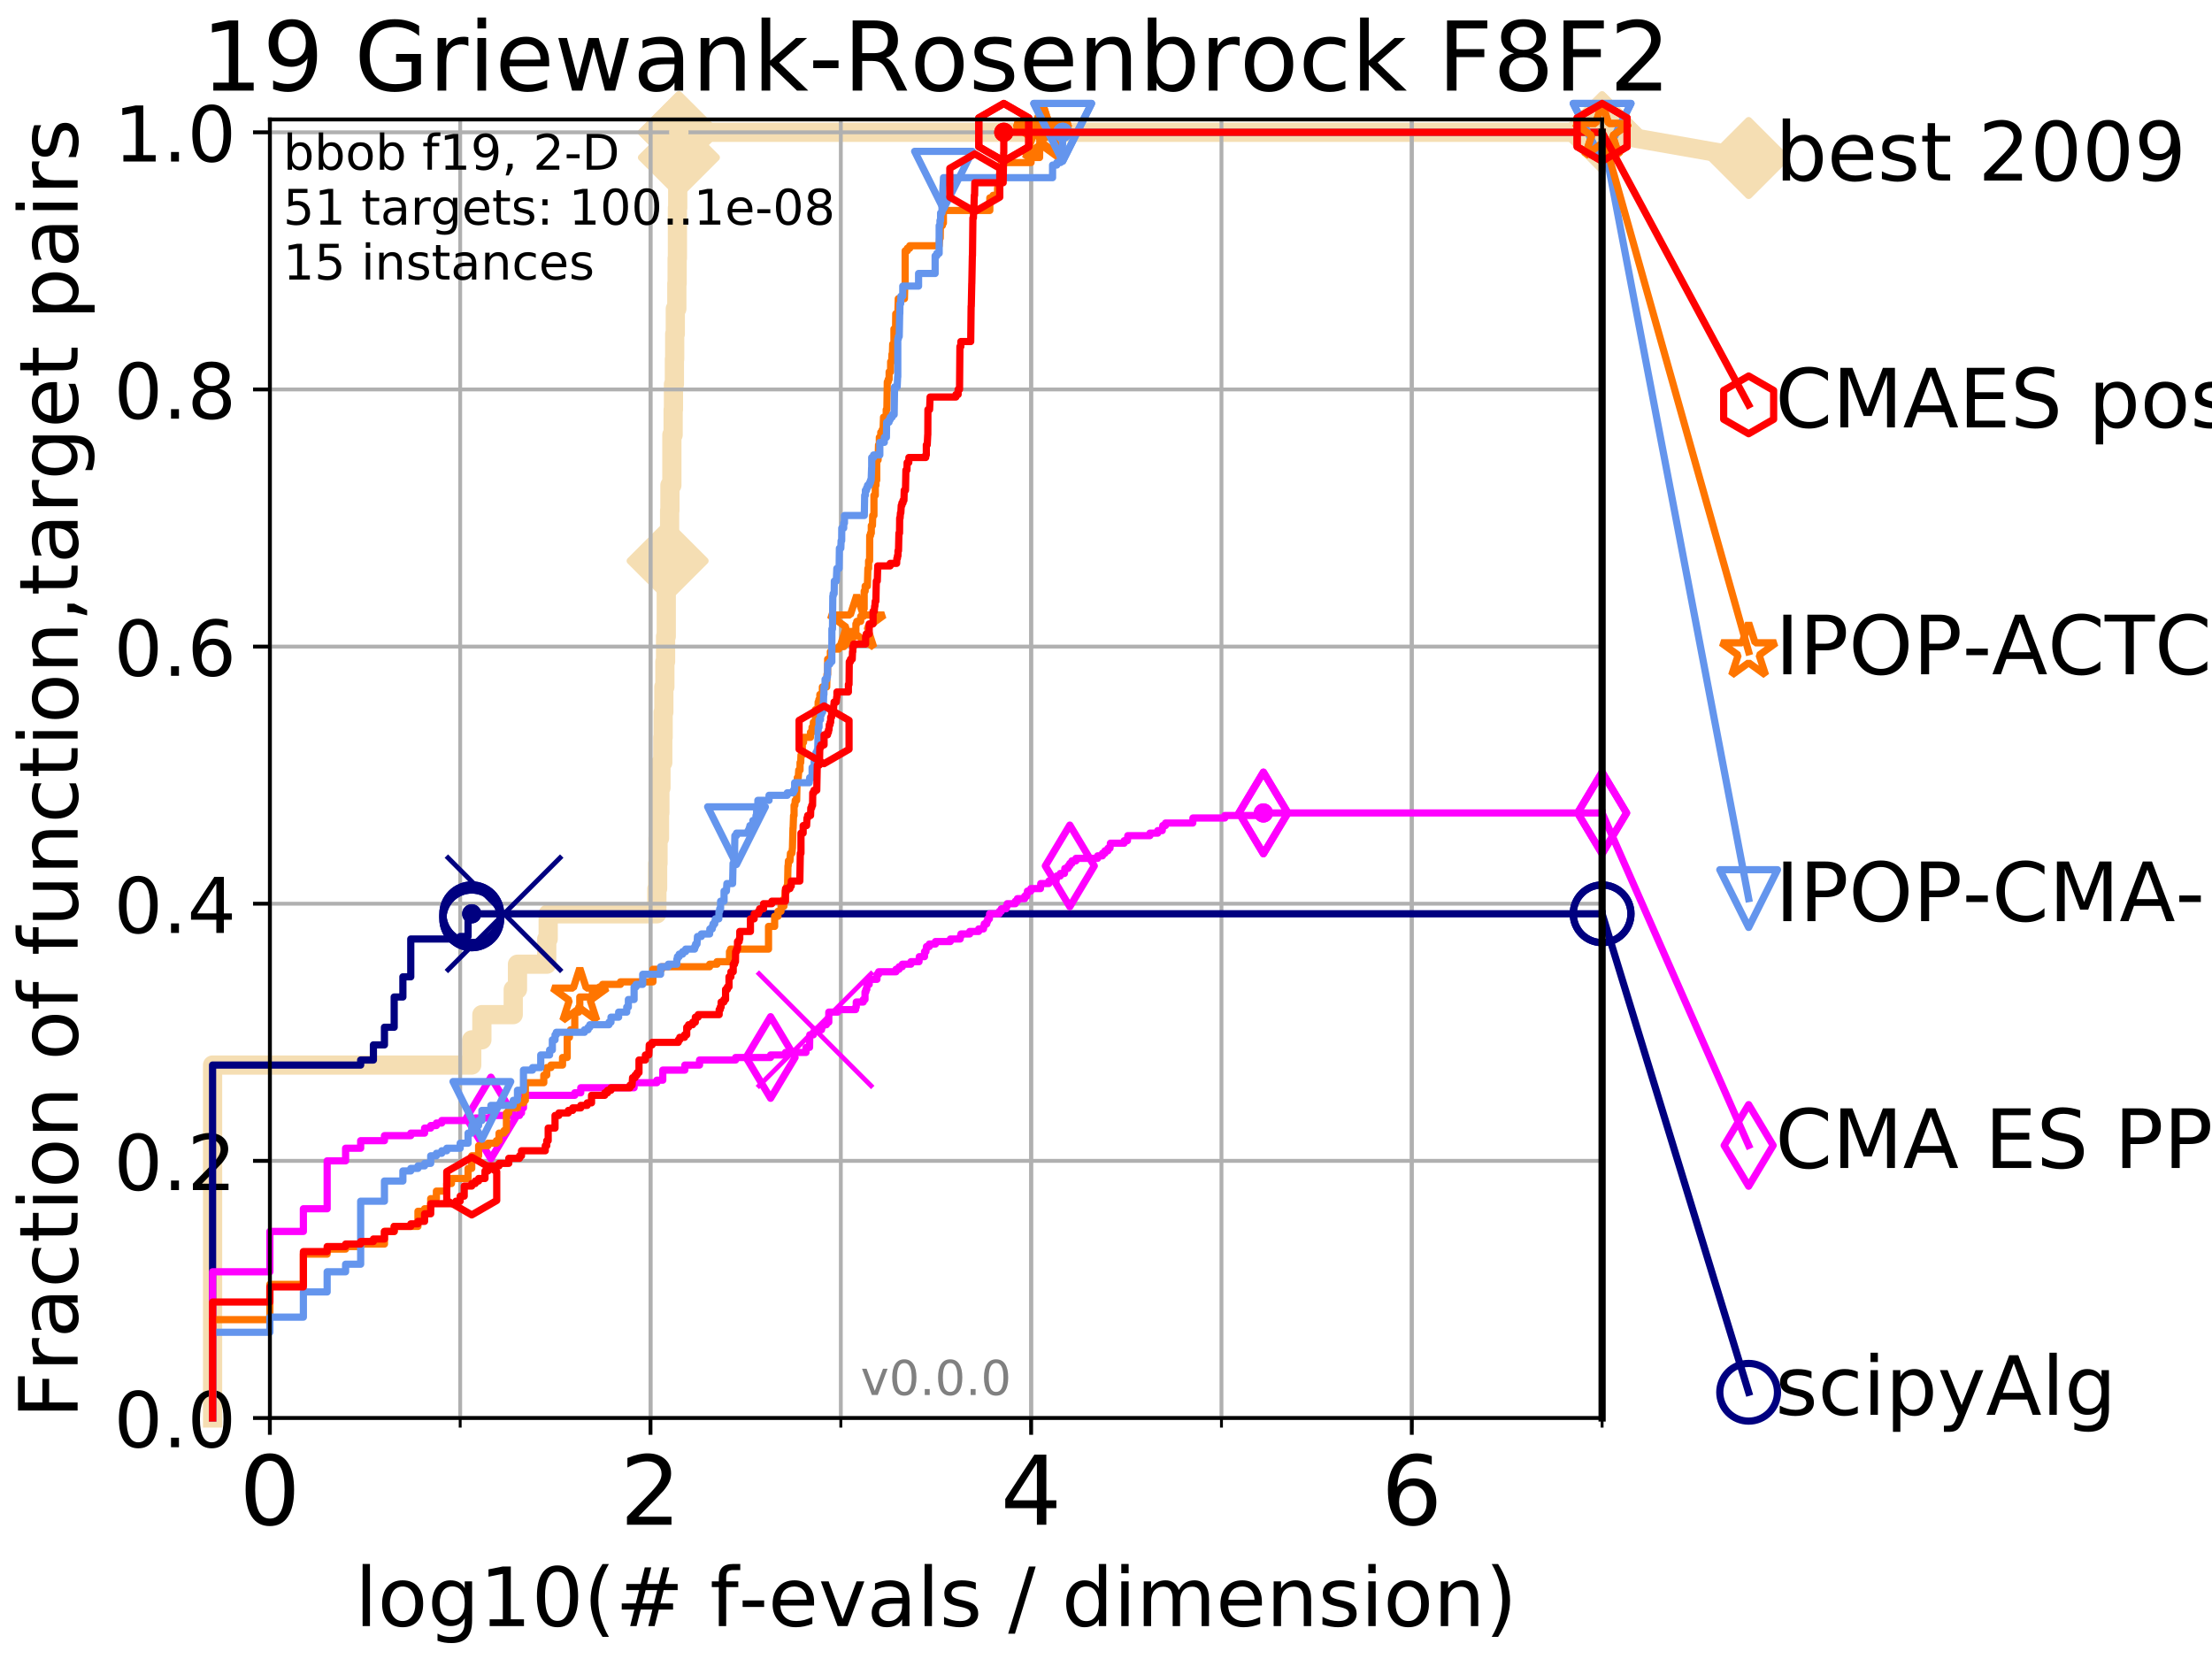 <?xml version="1.0" encoding="utf-8" standalone="no"?>
<!DOCTYPE svg PUBLIC "-//W3C//DTD SVG 1.1//EN"
  "http://www.w3.org/Graphics/SVG/1.1/DTD/svg11.dtd">
<!-- Created with matplotlib (http://matplotlib.org/) -->
<svg height="345pt" version="1.1" viewBox="0 0 460 345" width="460pt" xmlns="http://www.w3.org/2000/svg" xmlns:xlink="http://www.w3.org/1999/xlink">
 <defs>
  <style type="text/css">
*{stroke-linecap:butt;stroke-linejoin:round;}
  </style>
 </defs>
 <g id="figure_1">
  <g id="patch_1">
   <path d="M 0 345.6 
L 460.8 345.6 
L 460.8 0 
L 0 0 
z
" style="fill:#ffffff;"/>
  </g>
  <g id="axes_1">
   <g id="patch_2">
    <path d="M 56.12 294.88 
L 333.168 294.88 
L 333.168 24.84 
L 56.12 24.84 
z
" style="fill:#ffffff;"/>
   </g>
   <g id="line2d_1">
    <path d="M 44.206 294.88 
L 44.206 221.485 
L 98.101 221.485 
L 98.101 216.243 
L 100.208 216.243 
L 100.208 211 
L 106.731 211 
L 106.731 205.758 
L 107.613 205.758 
L 107.613 200.515 
L 113.7 200.515 
L 113.7 195.273 
L 113.999 195.273 
L 113.999 190.03 
L 136.599 190.03 
L 136.599 184.788 
L 136.758 184.788 
L 136.758 179.546 
L 136.837 179.546 
L 136.837 174.303 
L 137.148 174.303 
L 137.148 169.061 
L 137.225 169.061 
L 137.225 163.818 
L 137.453 163.818 
L 137.453 158.576 
L 137.828 158.576 
L 137.828 153.333 
L 137.902 153.333 
L 137.902 148.091 
L 138.049 148.091 
L 138.049 142.848 
L 138.267 142.848 
L 138.267 137.606 
L 138.41 137.606 
L 138.41 132.363 
L 138.553 132.363 
L 138.553 121.878 
L 138.835 121.878 
L 138.835 116.636 
L 139.043 116.636 
L 139.043 111.393 
L 139.249 111.393 
L 139.249 106.151 
L 139.317 106.151 
L 139.317 100.908 
L 139.72 100.908 
L 139.72 90.423 
L 139.983 90.423 
L 139.983 85.181 
L 140.049 85.181 
L 140.049 79.938 
L 140.243 79.938 
L 140.243 74.696 
L 140.307 74.696 
L 140.307 69.453 
L 140.435 69.453 
L 140.435 64.211 
L 140.75 64.211 
L 140.75 58.969 
L 140.813 58.969 
L 140.813 53.726 
L 140.875 53.726 
L 140.875 43.241 
L 140.937 43.241 
L 140.937 37.999 
L 141.121 37.999 
L 141.121 32.756 
L 141.182 32.756 
L 141.182 27.514 
L 333.168 27.514 
" style="fill:none;stroke:#f5deb3;stroke-linecap:square;stroke-width:4;"/>
   </g>
   <g id="line2d_2">
    <defs>
     <path d="M -0 7.778 
L 7.778 0 
L 0 -7.778 
L -7.778 -0 
z
" id="m7e56e16242" style="stroke:#f5deb3;stroke-linejoin:miter;stroke-width:1.5;"/>
    </defs>
    <g>
     <use style="fill:#f5deb3;stroke:#f5deb3;stroke-linejoin:miter;stroke-width:1.5;" x="138.835" xlink:href="#m7e56e16242" y="116.636"/>
     <use style="fill:#f5deb3;stroke:#f5deb3;stroke-linejoin:miter;stroke-width:1.5;" x="141.182" xlink:href="#m7e56e16242" y="32.756"/>
     <use style="fill:#f5deb3;stroke:#f5deb3;stroke-linejoin:miter;stroke-width:1.5;" x="141.182" xlink:href="#m7e56e16242" y="27.514"/>
     <use style="fill:#f5deb3;stroke:#f5deb3;stroke-linejoin:miter;stroke-width:1.5;" x="141.182" xlink:href="#m7e56e16242" y="27.514"/>
     <use style="fill:#f5deb3;stroke:#f5deb3;stroke-linejoin:miter;stroke-width:1.5;" x="333.168" xlink:href="#m7e56e16242" y="27.514"/>
    </g>
   </g>
   <g id="line2d_3">
    <path style="fill:none;stroke:#f5deb3;stroke-linecap:square;stroke-width:4;"/>
    <g/>
   </g>
   <g id="line2d_4">
    <path d="M 333.168 27.514 
L 363.643 32.861 
" style="fill:none;stroke:#f5deb3;stroke-linecap:square;stroke-width:4;"/>
    <g>
     <use style="fill:#f5deb3;stroke:#f5deb3;stroke-linejoin:miter;stroke-width:1.5;" x="333.168" xlink:href="#m7e56e16242" y="27.514"/>
     <use style="fill:#f5deb3;stroke:#f5deb3;stroke-linejoin:miter;stroke-width:1.5;" x="363.643" xlink:href="#m7e56e16242" y="32.861"/>
    </g>
   </g>
   <g id="matplotlib.axis_1">
    <g id="xtick_1">
     <g id="line2d_5">
      <path clip-path="url(#pa570f9df90)" d="M 56.12 294.88 
L 56.12 24.84 
" style="fill:none;stroke:#b0b0b0;stroke-linecap:square;stroke-width:0.8;"/>
     </g>
     <g id="line2d_6">
      <defs>
       <path d="M 0 0 
L 0 3.5 
" id="m7fc9ce29b4" style="stroke:#000000;stroke-width:0.8;"/>
      </defs>
      <g>
       <use style="stroke:#000000;stroke-width:0.8;" x="56.12" xlink:href="#m7fc9ce29b4" y="294.88"/>
      </g>
     </g>
     <g id="text_1">
      <!-- 0 -->
      <defs>
       <path d="M 31.781 66.406 
Q 24.172 66.406 20.328 58.906 
Q 16.5 51.422 16.5 36.375 
Q 16.5 21.391 20.328 13.891 
Q 24.172 6.391 31.781 6.391 
Q 39.453 6.391 43.281 13.891 
Q 47.125 21.391 47.125 36.375 
Q 47.125 51.422 43.281 58.906 
Q 39.453 66.406 31.781 66.406 
z
M 31.781 74.219 
Q 44.047 74.219 50.516 64.516 
Q 56.984 54.828 56.984 36.375 
Q 56.984 17.969 50.516 8.266 
Q 44.047 -1.422 31.781 -1.422 
Q 19.531 -1.422 13.062 8.266 
Q 6.594 17.969 6.594 36.375 
Q 6.594 54.828 13.062 64.516 
Q 19.531 74.219 31.781 74.219 
z
" id="DejaVuSans-30"/>
      </defs>
      <g transform="translate(49.758 317.077)scale(0.2 -0.2)">
       <use xlink:href="#DejaVuSans-30"/>
      </g>
     </g>
    </g>
    <g id="xtick_2">
     <g id="line2d_7">
      <path clip-path="url(#pa570f9df90)" d="M 135.277 294.88 
L 135.277 24.84 
" style="fill:none;stroke:#b0b0b0;stroke-linecap:square;stroke-width:0.8;"/>
     </g>
     <g id="line2d_8">
      <g>
       <use style="stroke:#000000;stroke-width:0.8;" x="135.277" xlink:href="#m7fc9ce29b4" y="294.88"/>
      </g>
     </g>
     <g id="text_2">
      <!-- 2 -->
      <defs>
       <path d="M 19.188 8.297 
L 53.609 8.297 
L 53.609 0 
L 7.328 0 
L 7.328 8.297 
Q 12.938 14.109 22.625 23.891 
Q 32.328 33.688 34.812 36.531 
Q 39.547 41.844 41.422 45.531 
Q 43.312 49.219 43.312 52.781 
Q 43.312 58.594 39.234 62.25 
Q 35.156 65.922 28.609 65.922 
Q 23.969 65.922 18.812 64.312 
Q 13.672 62.703 7.812 59.422 
L 7.812 69.391 
Q 13.766 71.781 18.938 73 
Q 24.125 74.219 28.422 74.219 
Q 39.75 74.219 46.484 68.547 
Q 53.219 62.891 53.219 53.422 
Q 53.219 48.922 51.531 44.891 
Q 49.859 40.875 45.406 35.406 
Q 44.188 33.984 37.641 27.219 
Q 31.109 20.453 19.188 8.297 
z
" id="DejaVuSans-32"/>
      </defs>
      <g transform="translate(128.914 317.077)scale(0.2 -0.2)">
       <use xlink:href="#DejaVuSans-32"/>
      </g>
     </g>
    </g>
    <g id="xtick_3">
     <g id="line2d_9">
      <path clip-path="url(#pa570f9df90)" d="M 214.433 294.88 
L 214.433 24.84 
" style="fill:none;stroke:#b0b0b0;stroke-linecap:square;stroke-width:0.8;"/>
     </g>
     <g id="line2d_10">
      <g>
       <use style="stroke:#000000;stroke-width:0.8;" x="214.433" xlink:href="#m7fc9ce29b4" y="294.88"/>
      </g>
     </g>
     <g id="text_3">
      <!-- 4 -->
      <defs>
       <path d="M 37.797 64.312 
L 12.891 25.391 
L 37.797 25.391 
z
M 35.203 72.906 
L 47.609 72.906 
L 47.609 25.391 
L 58.016 25.391 
L 58.016 17.188 
L 47.609 17.188 
L 47.609 0 
L 37.797 0 
L 37.797 17.188 
L 4.891 17.188 
L 4.891 26.703 
z
" id="DejaVuSans-34"/>
      </defs>
      <g transform="translate(208.071 317.077)scale(0.2 -0.2)">
       <use xlink:href="#DejaVuSans-34"/>
      </g>
     </g>
    </g>
    <g id="xtick_4">
     <g id="line2d_11">
      <path clip-path="url(#pa570f9df90)" d="M 293.59 294.88 
L 293.59 24.84 
" style="fill:none;stroke:#b0b0b0;stroke-linecap:square;stroke-width:0.8;"/>
     </g>
     <g id="line2d_12">
      <g>
       <use style="stroke:#000000;stroke-width:0.8;" x="293.59" xlink:href="#m7fc9ce29b4" y="294.88"/>
      </g>
     </g>
     <g id="text_4">
      <!-- 6 -->
      <defs>
       <path d="M 33.016 40.375 
Q 26.375 40.375 22.484 35.828 
Q 18.609 31.297 18.609 23.391 
Q 18.609 15.531 22.484 10.953 
Q 26.375 6.391 33.016 6.391 
Q 39.656 6.391 43.531 10.953 
Q 47.406 15.531 47.406 23.391 
Q 47.406 31.297 43.531 35.828 
Q 39.656 40.375 33.016 40.375 
z
M 52.594 71.297 
L 52.594 62.312 
Q 48.875 64.062 45.094 64.984 
Q 41.312 65.922 37.594 65.922 
Q 27.828 65.922 22.672 59.328 
Q 17.531 52.734 16.797 39.406 
Q 19.672 43.656 24.016 45.922 
Q 28.375 48.188 33.594 48.188 
Q 44.578 48.188 50.953 41.516 
Q 57.328 34.859 57.328 23.391 
Q 57.328 12.156 50.688 5.359 
Q 44.047 -1.422 33.016 -1.422 
Q 20.359 -1.422 13.672 8.266 
Q 6.984 17.969 6.984 36.375 
Q 6.984 53.656 15.188 63.938 
Q 23.391 74.219 37.203 74.219 
Q 40.922 74.219 44.703 73.484 
Q 48.484 72.75 52.594 71.297 
z
" id="DejaVuSans-36"/>
      </defs>
      <g transform="translate(287.227 317.077)scale(0.2 -0.2)">
       <use xlink:href="#DejaVuSans-36"/>
      </g>
     </g>
    </g>
    <g id="xtick_5">
     <g id="line2d_13">
      <path clip-path="url(#pa570f9df90)" d="M 56.12 294.88 
L 56.12 24.84 
" style="fill:none;stroke:#b0b0b0;stroke-linecap:square;stroke-width:0.8;"/>
     </g>
     <g id="line2d_14">
      <defs>
       <path d="M 0 0 
L 0 2 
" id="m31ea2d164d" style="stroke:#000000;stroke-width:0.6;"/>
      </defs>
      <g>
       <use style="stroke:#000000;stroke-width:0.6;" x="56.12" xlink:href="#m31ea2d164d" y="294.88"/>
      </g>
     </g>
    </g>
    <g id="xtick_6">
     <g id="line2d_15">
      <path clip-path="url(#pa570f9df90)" d="M 95.698 294.88 
L 95.698 24.84 
" style="fill:none;stroke:#b0b0b0;stroke-linecap:square;stroke-width:0.8;"/>
     </g>
     <g id="line2d_16">
      <g>
       <use style="stroke:#000000;stroke-width:0.6;" x="95.698" xlink:href="#m31ea2d164d" y="294.88"/>
      </g>
     </g>
    </g>
    <g id="xtick_7">
     <g id="line2d_17">
      <path clip-path="url(#pa570f9df90)" d="M 135.277 294.88 
L 135.277 24.84 
" style="fill:none;stroke:#b0b0b0;stroke-linecap:square;stroke-width:0.8;"/>
     </g>
     <g id="line2d_18">
      <g>
       <use style="stroke:#000000;stroke-width:0.6;" x="135.277" xlink:href="#m31ea2d164d" y="294.88"/>
      </g>
     </g>
    </g>
    <g id="xtick_8">
     <g id="line2d_19">
      <path clip-path="url(#pa570f9df90)" d="M 174.855 294.88 
L 174.855 24.84 
" style="fill:none;stroke:#b0b0b0;stroke-linecap:square;stroke-width:0.8;"/>
     </g>
     <g id="line2d_20">
      <g>
       <use style="stroke:#000000;stroke-width:0.6;" x="174.855" xlink:href="#m31ea2d164d" y="294.88"/>
      </g>
     </g>
    </g>
    <g id="xtick_9">
     <g id="line2d_21">
      <path clip-path="url(#pa570f9df90)" d="M 214.433 294.88 
L 214.433 24.84 
" style="fill:none;stroke:#b0b0b0;stroke-linecap:square;stroke-width:0.8;"/>
     </g>
     <g id="line2d_22">
      <g>
       <use style="stroke:#000000;stroke-width:0.6;" x="214.433" xlink:href="#m31ea2d164d" y="294.88"/>
      </g>
     </g>
    </g>
    <g id="xtick_10">
     <g id="line2d_23">
      <path clip-path="url(#pa570f9df90)" d="M 254.011 294.88 
L 254.011 24.84 
" style="fill:none;stroke:#b0b0b0;stroke-linecap:square;stroke-width:0.8;"/>
     </g>
     <g id="line2d_24">
      <g>
       <use style="stroke:#000000;stroke-width:0.6;" x="254.011" xlink:href="#m31ea2d164d" y="294.88"/>
      </g>
     </g>
    </g>
    <g id="xtick_11">
     <g id="line2d_25">
      <path clip-path="url(#pa570f9df90)" d="M 293.59 294.88 
L 293.59 24.84 
" style="fill:none;stroke:#b0b0b0;stroke-linecap:square;stroke-width:0.8;"/>
     </g>
     <g id="line2d_26">
      <g>
       <use style="stroke:#000000;stroke-width:0.6;" x="293.59" xlink:href="#m31ea2d164d" y="294.88"/>
      </g>
     </g>
    </g>
    <g id="xtick_12">
     <g id="line2d_27">
      <path clip-path="url(#pa570f9df90)" d="M 333.168 294.88 
L 333.168 24.84 
" style="fill:none;stroke:#b0b0b0;stroke-linecap:square;stroke-width:0.8;"/>
     </g>
     <g id="line2d_28">
      <g>
       <use style="stroke:#000000;stroke-width:0.6;" x="333.168" xlink:href="#m31ea2d164d" y="294.88"/>
      </g>
     </g>
    </g>
    <g id="text_5">
     <!-- log10(# f-evals / dimension) -->
     <defs>
      <path d="M 9.422 75.984 
L 18.406 75.984 
L 18.406 0 
L 9.422 0 
z
" id="DejaVuSans-6c"/>
      <path d="M 30.609 48.391 
Q 23.391 48.391 19.188 42.75 
Q 14.984 37.109 14.984 27.297 
Q 14.984 17.484 19.156 11.844 
Q 23.344 6.203 30.609 6.203 
Q 37.797 6.203 41.984 11.859 
Q 46.188 17.531 46.188 27.297 
Q 46.188 37.016 41.984 42.703 
Q 37.797 48.391 30.609 48.391 
z
M 30.609 56 
Q 42.328 56 49.016 48.375 
Q 55.719 40.766 55.719 27.297 
Q 55.719 13.875 49.016 6.219 
Q 42.328 -1.422 30.609 -1.422 
Q 18.844 -1.422 12.172 6.219 
Q 5.516 13.875 5.516 27.297 
Q 5.516 40.766 12.172 48.375 
Q 18.844 56 30.609 56 
z
" id="DejaVuSans-6f"/>
      <path d="M 45.406 27.984 
Q 45.406 37.75 41.375 43.109 
Q 37.359 48.484 30.078 48.484 
Q 22.859 48.484 18.828 43.109 
Q 14.797 37.75 14.797 27.984 
Q 14.797 18.266 18.828 12.891 
Q 22.859 7.516 30.078 7.516 
Q 37.359 7.516 41.375 12.891 
Q 45.406 18.266 45.406 27.984 
z
M 54.391 6.781 
Q 54.391 -7.172 48.188 -13.984 
Q 42 -20.797 29.203 -20.797 
Q 24.469 -20.797 20.266 -20.094 
Q 16.062 -19.391 12.109 -17.922 
L 12.109 -9.188 
Q 16.062 -11.328 19.922 -12.344 
Q 23.781 -13.375 27.781 -13.375 
Q 36.625 -13.375 41.016 -8.766 
Q 45.406 -4.156 45.406 5.172 
L 45.406 9.625 
Q 42.625 4.781 38.281 2.391 
Q 33.938 0 27.875 0 
Q 17.828 0 11.672 7.656 
Q 5.516 15.328 5.516 27.984 
Q 5.516 40.672 11.672 48.328 
Q 17.828 56 27.875 56 
Q 33.938 56 38.281 53.609 
Q 42.625 51.219 45.406 46.391 
L 45.406 54.688 
L 54.391 54.688 
z
" id="DejaVuSans-67"/>
      <path d="M 12.406 8.297 
L 28.516 8.297 
L 28.516 63.922 
L 10.984 60.406 
L 10.984 69.391 
L 28.422 72.906 
L 38.281 72.906 
L 38.281 8.297 
L 54.391 8.297 
L 54.391 0 
L 12.406 0 
z
" id="DejaVuSans-31"/>
      <path d="M 31 75.875 
Q 24.469 64.656 21.281 53.656 
Q 18.109 42.672 18.109 31.391 
Q 18.109 20.125 21.312 9.062 
Q 24.516 -2 31 -13.188 
L 23.188 -13.188 
Q 15.875 -1.703 12.234 9.375 
Q 8.594 20.453 8.594 31.391 
Q 8.594 42.281 12.203 53.312 
Q 15.828 64.359 23.188 75.875 
z
" id="DejaVuSans-28"/>
      <path d="M 51.125 44 
L 36.922 44 
L 32.812 27.688 
L 47.125 27.688 
z
M 43.797 71.781 
L 38.719 51.516 
L 52.984 51.516 
L 58.109 71.781 
L 65.922 71.781 
L 60.891 51.516 
L 76.125 51.516 
L 76.125 44 
L 58.984 44 
L 54.984 27.688 
L 70.516 27.688 
L 70.516 20.219 
L 53.078 20.219 
L 48 0 
L 40.188 0 
L 45.219 20.219 
L 30.906 20.219 
L 25.875 0 
L 18.016 0 
L 23.094 20.219 
L 7.719 20.219 
L 7.719 27.688 
L 24.906 27.688 
L 29 44 
L 13.281 44 
L 13.281 51.516 
L 30.906 51.516 
L 35.891 71.781 
z
" id="DejaVuSans-23"/>
      <path id="DejaVuSans-20"/>
      <path d="M 37.109 75.984 
L 37.109 68.5 
L 28.516 68.5 
Q 23.688 68.5 21.797 66.547 
Q 19.922 64.594 19.922 59.516 
L 19.922 54.688 
L 34.719 54.688 
L 34.719 47.703 
L 19.922 47.703 
L 19.922 0 
L 10.891 0 
L 10.891 47.703 
L 2.297 47.703 
L 2.297 54.688 
L 10.891 54.688 
L 10.891 58.5 
Q 10.891 67.625 15.141 71.797 
Q 19.391 75.984 28.609 75.984 
z
" id="DejaVuSans-66"/>
      <path d="M 4.891 31.391 
L 31.203 31.391 
L 31.203 23.391 
L 4.891 23.391 
z
" id="DejaVuSans-2d"/>
      <path d="M 56.203 29.594 
L 56.203 25.203 
L 14.891 25.203 
Q 15.484 15.922 20.484 11.062 
Q 25.484 6.203 34.422 6.203 
Q 39.594 6.203 44.453 7.469 
Q 49.312 8.734 54.109 11.281 
L 54.109 2.781 
Q 49.266 0.734 44.188 -0.344 
Q 39.109 -1.422 33.891 -1.422 
Q 20.797 -1.422 13.156 6.188 
Q 5.516 13.812 5.516 26.812 
Q 5.516 40.234 12.766 48.109 
Q 20.016 56 32.328 56 
Q 43.359 56 49.781 48.891 
Q 56.203 41.797 56.203 29.594 
z
M 47.219 32.234 
Q 47.125 39.594 43.094 43.984 
Q 39.062 48.391 32.422 48.391 
Q 24.906 48.391 20.391 44.141 
Q 15.875 39.891 15.188 32.172 
z
" id="DejaVuSans-65"/>
      <path d="M 2.984 54.688 
L 12.5 54.688 
L 29.594 8.797 
L 46.688 54.688 
L 56.203 54.688 
L 35.688 0 
L 23.484 0 
z
" id="DejaVuSans-76"/>
      <path d="M 34.281 27.484 
Q 23.391 27.484 19.188 25 
Q 14.984 22.516 14.984 16.5 
Q 14.984 11.719 18.141 8.906 
Q 21.297 6.109 26.703 6.109 
Q 34.188 6.109 38.703 11.406 
Q 43.219 16.703 43.219 25.484 
L 43.219 27.484 
z
M 52.203 31.203 
L 52.203 0 
L 43.219 0 
L 43.219 8.297 
Q 40.141 3.328 35.547 0.953 
Q 30.953 -1.422 24.312 -1.422 
Q 15.922 -1.422 10.953 3.297 
Q 6 8.016 6 15.922 
Q 6 25.141 12.172 29.828 
Q 18.359 34.516 30.609 34.516 
L 43.219 34.516 
L 43.219 35.406 
Q 43.219 41.609 39.141 45 
Q 35.062 48.391 27.688 48.391 
Q 23 48.391 18.547 47.266 
Q 14.109 46.141 10.016 43.891 
L 10.016 52.203 
Q 14.938 54.109 19.578 55.047 
Q 24.219 56 28.609 56 
Q 40.484 56 46.344 49.844 
Q 52.203 43.703 52.203 31.203 
z
" id="DejaVuSans-61"/>
      <path d="M 44.281 53.078 
L 44.281 44.578 
Q 40.484 46.531 36.375 47.5 
Q 32.281 48.484 27.875 48.484 
Q 21.188 48.484 17.844 46.438 
Q 14.5 44.391 14.5 40.281 
Q 14.5 37.156 16.891 35.375 
Q 19.281 33.594 26.516 31.984 
L 29.594 31.297 
Q 39.156 29.25 43.188 25.516 
Q 47.219 21.781 47.219 15.094 
Q 47.219 7.469 41.188 3.016 
Q 35.156 -1.422 24.609 -1.422 
Q 20.219 -1.422 15.453 -0.562 
Q 10.688 0.297 5.422 2 
L 5.422 11.281 
Q 10.406 8.688 15.234 7.391 
Q 20.062 6.109 24.812 6.109 
Q 31.156 6.109 34.562 8.281 
Q 37.984 10.453 37.984 14.406 
Q 37.984 18.062 35.516 20.016 
Q 33.062 21.969 24.703 23.781 
L 21.578 24.516 
Q 13.234 26.266 9.516 29.906 
Q 5.812 33.547 5.812 39.891 
Q 5.812 47.609 11.281 51.797 
Q 16.75 56 26.812 56 
Q 31.781 56 36.172 55.266 
Q 40.578 54.547 44.281 53.078 
z
" id="DejaVuSans-73"/>
      <path d="M 25.391 72.906 
L 33.688 72.906 
L 8.297 -9.281 
L 0 -9.281 
z
" id="DejaVuSans-2f"/>
      <path d="M 45.406 46.391 
L 45.406 75.984 
L 54.391 75.984 
L 54.391 0 
L 45.406 0 
L 45.406 8.203 
Q 42.578 3.328 38.25 0.953 
Q 33.938 -1.422 27.875 -1.422 
Q 17.969 -1.422 11.734 6.484 
Q 5.516 14.406 5.516 27.297 
Q 5.516 40.188 11.734 48.094 
Q 17.969 56 27.875 56 
Q 33.938 56 38.25 53.625 
Q 42.578 51.266 45.406 46.391 
z
M 14.797 27.297 
Q 14.797 17.391 18.875 11.75 
Q 22.953 6.109 30.078 6.109 
Q 37.203 6.109 41.297 11.75 
Q 45.406 17.391 45.406 27.297 
Q 45.406 37.203 41.297 42.844 
Q 37.203 48.484 30.078 48.484 
Q 22.953 48.484 18.875 42.844 
Q 14.797 37.203 14.797 27.297 
z
" id="DejaVuSans-64"/>
      <path d="M 9.422 54.688 
L 18.406 54.688 
L 18.406 0 
L 9.422 0 
z
M 9.422 75.984 
L 18.406 75.984 
L 18.406 64.594 
L 9.422 64.594 
z
" id="DejaVuSans-69"/>
      <path d="M 52 44.188 
Q 55.375 50.25 60.062 53.125 
Q 64.75 56 71.094 56 
Q 79.641 56 84.281 50.016 
Q 88.922 44.047 88.922 33.016 
L 88.922 0 
L 79.891 0 
L 79.891 32.719 
Q 79.891 40.578 77.094 44.375 
Q 74.312 48.188 68.609 48.188 
Q 61.625 48.188 57.562 43.547 
Q 53.516 38.922 53.516 30.906 
L 53.516 0 
L 44.484 0 
L 44.484 32.719 
Q 44.484 40.625 41.703 44.406 
Q 38.922 48.188 33.109 48.188 
Q 26.219 48.188 22.156 43.531 
Q 18.109 38.875 18.109 30.906 
L 18.109 0 
L 9.078 0 
L 9.078 54.688 
L 18.109 54.688 
L 18.109 46.188 
Q 21.188 51.219 25.484 53.609 
Q 29.781 56 35.688 56 
Q 41.656 56 45.828 52.969 
Q 50 49.953 52 44.188 
z
" id="DejaVuSans-6d"/>
      <path d="M 54.891 33.016 
L 54.891 0 
L 45.906 0 
L 45.906 32.719 
Q 45.906 40.484 42.875 44.328 
Q 39.844 48.188 33.797 48.188 
Q 26.516 48.188 22.312 43.547 
Q 18.109 38.922 18.109 30.906 
L 18.109 0 
L 9.078 0 
L 9.078 54.688 
L 18.109 54.688 
L 18.109 46.188 
Q 21.344 51.125 25.703 53.562 
Q 30.078 56 35.797 56 
Q 45.219 56 50.047 50.172 
Q 54.891 44.344 54.891 33.016 
z
" id="DejaVuSans-6e"/>
      <path d="M 8.016 75.875 
L 15.828 75.875 
Q 23.141 64.359 26.781 53.312 
Q 30.422 42.281 30.422 31.391 
Q 30.422 20.453 26.781 9.375 
Q 23.141 -1.703 15.828 -13.188 
L 8.016 -13.188 
Q 14.5 -2 17.703 9.062 
Q 20.906 20.125 20.906 31.391 
Q 20.906 42.672 17.703 53.656 
Q 14.5 64.656 8.016 75.875 
z
" id="DejaVuSans-29"/>
     </defs>
     <g transform="translate(73.803 338.154)scale(0.17 -0.17)">
      <use xlink:href="#DejaVuSans-6c"/>
      <use x="27.783" xlink:href="#DejaVuSans-6f"/>
      <use x="88.965" xlink:href="#DejaVuSans-67"/>
      <use x="152.441" xlink:href="#DejaVuSans-31"/>
      <use x="216.064" xlink:href="#DejaVuSans-30"/>
      <use x="279.688" xlink:href="#DejaVuSans-28"/>
      <use x="318.701" xlink:href="#DejaVuSans-23"/>
      <use x="402.49" xlink:href="#DejaVuSans-20"/>
      <use x="434.277" xlink:href="#DejaVuSans-66"/>
      <use x="469.404" xlink:href="#DejaVuSans-2d"/>
      <use x="505.488" xlink:href="#DejaVuSans-65"/>
      <use x="567.012" xlink:href="#DejaVuSans-76"/>
      <use x="626.191" xlink:href="#DejaVuSans-61"/>
      <use x="687.471" xlink:href="#DejaVuSans-6c"/>
      <use x="715.254" xlink:href="#DejaVuSans-73"/>
      <use x="767.354" xlink:href="#DejaVuSans-20"/>
      <use x="799.141" xlink:href="#DejaVuSans-2f"/>
      <use x="832.832" xlink:href="#DejaVuSans-20"/>
      <use x="864.619" xlink:href="#DejaVuSans-64"/>
      <use x="928.096" xlink:href="#DejaVuSans-69"/>
      <use x="955.879" xlink:href="#DejaVuSans-6d"/>
      <use x="1053.291" xlink:href="#DejaVuSans-65"/>
      <use x="1114.814" xlink:href="#DejaVuSans-6e"/>
      <use x="1178.193" xlink:href="#DejaVuSans-73"/>
      <use x="1230.293" xlink:href="#DejaVuSans-69"/>
      <use x="1258.076" xlink:href="#DejaVuSans-6f"/>
      <use x="1319.258" xlink:href="#DejaVuSans-6e"/>
      <use x="1382.637" xlink:href="#DejaVuSans-29"/>
     </g>
    </g>
   </g>
   <g id="matplotlib.axis_2">
    <g id="ytick_1">
     <g id="line2d_29">
      <path clip-path="url(#pa570f9df90)" d="M 56.12 294.88 
L 333.168 294.88 
" style="fill:none;stroke:#b0b0b0;stroke-linecap:square;stroke-width:0.8;"/>
     </g>
     <g id="line2d_30">
      <defs>
       <path d="M 0 0 
L -3.5 0 
" id="m44ee0535fa" style="stroke:#000000;stroke-width:0.8;"/>
      </defs>
      <g>
       <use style="stroke:#000000;stroke-width:0.8;" x="56.12" xlink:href="#m44ee0535fa" y="294.88"/>
      </g>
     </g>
     <g id="text_6">
      <!-- 0.0 -->
      <defs>
       <path d="M 10.688 12.406 
L 21 12.406 
L 21 0 
L 10.688 0 
z
" id="DejaVuSans-2e"/>
      </defs>
      <g transform="translate(23.675 300.959)scale(0.16 -0.16)">
       <use xlink:href="#DejaVuSans-30"/>
       <use x="63.623" xlink:href="#DejaVuSans-2e"/>
       <use x="95.41" xlink:href="#DejaVuSans-30"/>
      </g>
     </g>
    </g>
    <g id="ytick_2">
     <g id="line2d_31">
      <path clip-path="url(#pa570f9df90)" d="M 56.12 241.407 
L 333.168 241.407 
" style="fill:none;stroke:#b0b0b0;stroke-linecap:square;stroke-width:0.8;"/>
     </g>
     <g id="line2d_32">
      <g>
       <use style="stroke:#000000;stroke-width:0.8;" x="56.12" xlink:href="#m44ee0535fa" y="241.407"/>
      </g>
     </g>
     <g id="text_7">
      <!-- 0.2 -->
      <g transform="translate(23.675 247.485)scale(0.16 -0.16)">
       <use xlink:href="#DejaVuSans-30"/>
       <use x="63.623" xlink:href="#DejaVuSans-2e"/>
       <use x="95.41" xlink:href="#DejaVuSans-32"/>
      </g>
     </g>
    </g>
    <g id="ytick_3">
     <g id="line2d_33">
      <path clip-path="url(#pa570f9df90)" d="M 56.12 187.933 
L 333.168 187.933 
" style="fill:none;stroke:#b0b0b0;stroke-linecap:square;stroke-width:0.8;"/>
     </g>
     <g id="line2d_34">
      <g>
       <use style="stroke:#000000;stroke-width:0.8;" x="56.12" xlink:href="#m44ee0535fa" y="187.933"/>
      </g>
     </g>
     <g id="text_8">
      <!-- 0.4 -->
      <g transform="translate(23.675 194.012)scale(0.16 -0.16)">
       <use xlink:href="#DejaVuSans-30"/>
       <use x="63.623" xlink:href="#DejaVuSans-2e"/>
       <use x="95.41" xlink:href="#DejaVuSans-34"/>
      </g>
     </g>
    </g>
    <g id="ytick_4">
     <g id="line2d_35">
      <path clip-path="url(#pa570f9df90)" d="M 56.12 134.46 
L 333.168 134.46 
" style="fill:none;stroke:#b0b0b0;stroke-linecap:square;stroke-width:0.8;"/>
     </g>
     <g id="line2d_36">
      <g>
       <use style="stroke:#000000;stroke-width:0.8;" x="56.12" xlink:href="#m44ee0535fa" y="134.46"/>
      </g>
     </g>
     <g id="text_9">
      <!-- 0.6 -->
      <g transform="translate(23.675 140.539)scale(0.16 -0.16)">
       <use xlink:href="#DejaVuSans-30"/>
       <use x="63.623" xlink:href="#DejaVuSans-2e"/>
       <use x="95.41" xlink:href="#DejaVuSans-36"/>
      </g>
     </g>
    </g>
    <g id="ytick_5">
     <g id="line2d_37">
      <path clip-path="url(#pa570f9df90)" d="M 56.12 80.987 
L 333.168 80.987 
" style="fill:none;stroke:#b0b0b0;stroke-linecap:square;stroke-width:0.8;"/>
     </g>
     <g id="line2d_38">
      <g>
       <use style="stroke:#000000;stroke-width:0.8;" x="56.12" xlink:href="#m44ee0535fa" y="80.987"/>
      </g>
     </g>
     <g id="text_10">
      <!-- 0.8 -->
      <defs>
       <path d="M 31.781 34.625 
Q 24.75 34.625 20.719 30.859 
Q 16.703 27.094 16.703 20.516 
Q 16.703 13.922 20.719 10.156 
Q 24.75 6.391 31.781 6.391 
Q 38.812 6.391 42.859 10.172 
Q 46.922 13.969 46.922 20.516 
Q 46.922 27.094 42.891 30.859 
Q 38.875 34.625 31.781 34.625 
z
M 21.922 38.812 
Q 15.578 40.375 12.031 44.719 
Q 8.5 49.078 8.5 55.328 
Q 8.5 64.062 14.719 69.141 
Q 20.953 74.219 31.781 74.219 
Q 42.672 74.219 48.875 69.141 
Q 55.078 64.062 55.078 55.328 
Q 55.078 49.078 51.531 44.719 
Q 48 40.375 41.703 38.812 
Q 48.828 37.156 52.797 32.312 
Q 56.781 27.484 56.781 20.516 
Q 56.781 9.906 50.312 4.234 
Q 43.844 -1.422 31.781 -1.422 
Q 19.734 -1.422 13.25 4.234 
Q 6.781 9.906 6.781 20.516 
Q 6.781 27.484 10.781 32.312 
Q 14.797 37.156 21.922 38.812 
z
M 18.312 54.391 
Q 18.312 48.734 21.844 45.562 
Q 25.391 42.391 31.781 42.391 
Q 38.141 42.391 41.719 45.562 
Q 45.312 48.734 45.312 54.391 
Q 45.312 60.062 41.719 63.234 
Q 38.141 66.406 31.781 66.406 
Q 25.391 66.406 21.844 63.234 
Q 18.312 60.062 18.312 54.391 
z
" id="DejaVuSans-38"/>
      </defs>
      <g transform="translate(23.675 87.066)scale(0.16 -0.16)">
       <use xlink:href="#DejaVuSans-30"/>
       <use x="63.623" xlink:href="#DejaVuSans-2e"/>
       <use x="95.41" xlink:href="#DejaVuSans-38"/>
      </g>
     </g>
    </g>
    <g id="ytick_6">
     <g id="line2d_39">
      <path clip-path="url(#pa570f9df90)" d="M 56.12 27.514 
L 333.168 27.514 
" style="fill:none;stroke:#b0b0b0;stroke-linecap:square;stroke-width:0.8;"/>
     </g>
     <g id="line2d_40">
      <g>
       <use style="stroke:#000000;stroke-width:0.8;" x="56.12" xlink:href="#m44ee0535fa" y="27.514"/>
      </g>
     </g>
     <g id="text_11">
      <!-- 1.0 -->
      <g transform="translate(23.675 33.592)scale(0.16 -0.16)">
       <use xlink:href="#DejaVuSans-31"/>
       <use x="63.623" xlink:href="#DejaVuSans-2e"/>
       <use x="95.41" xlink:href="#DejaVuSans-30"/>
      </g>
     </g>
    </g>
    <g id="text_12">
     <!-- Fraction of function,target pairs -->
     <defs>
      <path d="M 9.812 72.906 
L 51.703 72.906 
L 51.703 64.594 
L 19.672 64.594 
L 19.672 43.109 
L 48.578 43.109 
L 48.578 34.812 
L 19.672 34.812 
L 19.672 0 
L 9.812 0 
z
" id="DejaVuSans-46"/>
      <path d="M 41.109 46.297 
Q 39.594 47.172 37.812 47.578 
Q 36.031 48 33.891 48 
Q 26.266 48 22.188 43.047 
Q 18.109 38.094 18.109 28.812 
L 18.109 0 
L 9.078 0 
L 9.078 54.688 
L 18.109 54.688 
L 18.109 46.188 
Q 20.953 51.172 25.484 53.578 
Q 30.031 56 36.531 56 
Q 37.453 56 38.578 55.875 
Q 39.703 55.766 41.062 55.516 
z
" id="DejaVuSans-72"/>
      <path d="M 48.781 52.594 
L 48.781 44.188 
Q 44.969 46.297 41.141 47.344 
Q 37.312 48.391 33.406 48.391 
Q 24.656 48.391 19.812 42.844 
Q 14.984 37.312 14.984 27.297 
Q 14.984 17.281 19.812 11.734 
Q 24.656 6.203 33.406 6.203 
Q 37.312 6.203 41.141 7.25 
Q 44.969 8.297 48.781 10.406 
L 48.781 2.094 
Q 45.016 0.344 40.984 -0.531 
Q 36.969 -1.422 32.422 -1.422 
Q 20.062 -1.422 12.781 6.344 
Q 5.516 14.109 5.516 27.297 
Q 5.516 40.672 12.859 48.328 
Q 20.219 56 33.016 56 
Q 37.156 56 41.109 55.141 
Q 45.062 54.297 48.781 52.594 
z
" id="DejaVuSans-63"/>
      <path d="M 18.312 70.219 
L 18.312 54.688 
L 36.812 54.688 
L 36.812 47.703 
L 18.312 47.703 
L 18.312 18.016 
Q 18.312 11.328 20.141 9.422 
Q 21.969 7.516 27.594 7.516 
L 36.812 7.516 
L 36.812 0 
L 27.594 0 
Q 17.188 0 13.234 3.875 
Q 9.281 7.766 9.281 18.016 
L 9.281 47.703 
L 2.688 47.703 
L 2.688 54.688 
L 9.281 54.688 
L 9.281 70.219 
z
" id="DejaVuSans-74"/>
      <path d="M 8.5 21.578 
L 8.5 54.688 
L 17.484 54.688 
L 17.484 21.922 
Q 17.484 14.156 20.5 10.266 
Q 23.531 6.391 29.594 6.391 
Q 36.859 6.391 41.078 11.031 
Q 45.312 15.672 45.312 23.688 
L 45.312 54.688 
L 54.297 54.688 
L 54.297 0 
L 45.312 0 
L 45.312 8.406 
Q 42.047 3.422 37.719 1 
Q 33.406 -1.422 27.688 -1.422 
Q 18.266 -1.422 13.375 4.438 
Q 8.5 10.297 8.5 21.578 
z
M 31.109 56 
z
" id="DejaVuSans-75"/>
      <path d="M 11.719 12.406 
L 22.016 12.406 
L 22.016 4 
L 14.016 -11.625 
L 7.719 -11.625 
L 11.719 4 
z
" id="DejaVuSans-2c"/>
      <path d="M 18.109 8.203 
L 18.109 -20.797 
L 9.078 -20.797 
L 9.078 54.688 
L 18.109 54.688 
L 18.109 46.391 
Q 20.953 51.266 25.266 53.625 
Q 29.594 56 35.594 56 
Q 45.562 56 51.781 48.094 
Q 58.016 40.188 58.016 27.297 
Q 58.016 14.406 51.781 6.484 
Q 45.562 -1.422 35.594 -1.422 
Q 29.594 -1.422 25.266 0.953 
Q 20.953 3.328 18.109 8.203 
z
M 48.688 27.297 
Q 48.688 37.203 44.609 42.844 
Q 40.531 48.484 33.406 48.484 
Q 26.266 48.484 22.188 42.844 
Q 18.109 37.203 18.109 27.297 
Q 18.109 17.391 22.188 11.75 
Q 26.266 6.109 33.406 6.109 
Q 40.531 6.109 44.609 11.75 
Q 48.688 17.391 48.688 27.297 
z
" id="DejaVuSans-70"/>
     </defs>
     <g transform="translate(16.14 294.999)rotate(-90)scale(0.17 -0.17)">
      <use xlink:href="#DejaVuSans-46"/>
      <use x="57.41" xlink:href="#DejaVuSans-72"/>
      <use x="98.523" xlink:href="#DejaVuSans-61"/>
      <use x="159.803" xlink:href="#DejaVuSans-63"/>
      <use x="214.783" xlink:href="#DejaVuSans-74"/>
      <use x="253.992" xlink:href="#DejaVuSans-69"/>
      <use x="281.775" xlink:href="#DejaVuSans-6f"/>
      <use x="342.957" xlink:href="#DejaVuSans-6e"/>
      <use x="406.336" xlink:href="#DejaVuSans-20"/>
      <use x="438.123" xlink:href="#DejaVuSans-6f"/>
      <use x="499.305" xlink:href="#DejaVuSans-66"/>
      <use x="534.51" xlink:href="#DejaVuSans-20"/>
      <use x="566.297" xlink:href="#DejaVuSans-66"/>
      <use x="601.502" xlink:href="#DejaVuSans-75"/>
      <use x="664.881" xlink:href="#DejaVuSans-6e"/>
      <use x="728.26" xlink:href="#DejaVuSans-63"/>
      <use x="783.24" xlink:href="#DejaVuSans-74"/>
      <use x="822.449" xlink:href="#DejaVuSans-69"/>
      <use x="850.232" xlink:href="#DejaVuSans-6f"/>
      <use x="911.414" xlink:href="#DejaVuSans-6e"/>
      <use x="974.793" xlink:href="#DejaVuSans-2c"/>
      <use x="1006.58" xlink:href="#DejaVuSans-74"/>
      <use x="1045.789" xlink:href="#DejaVuSans-61"/>
      <use x="1107.068" xlink:href="#DejaVuSans-72"/>
      <use x="1148.166" xlink:href="#DejaVuSans-67"/>
      <use x="1211.643" xlink:href="#DejaVuSans-65"/>
      <use x="1273.166" xlink:href="#DejaVuSans-74"/>
      <use x="1312.375" xlink:href="#DejaVuSans-20"/>
      <use x="1344.162" xlink:href="#DejaVuSans-70"/>
      <use x="1407.639" xlink:href="#DejaVuSans-61"/>
      <use x="1468.918" xlink:href="#DejaVuSans-69"/>
      <use x="1496.701" xlink:href="#DejaVuSans-72"/>
      <use x="1537.814" xlink:href="#DejaVuSans-73"/>
     </g>
    </g>
   </g>
   <g id="line2d_41">
    <defs>
     <path d="M 0 1.5 
C 0.398 1.5 0.779 1.342 1.061 1.061 
C 1.342 0.779 1.5 0.398 1.5 0 
C 1.5 -0.398 1.342 -0.779 1.061 -1.061 
C 0.779 -1.342 0.398 -1.5 0 -1.5 
C -0.398 -1.5 -0.779 -1.342 -1.061 -1.061 
C -1.342 -0.779 -1.5 -0.398 -1.5 0 
C -1.5 0.398 -1.342 0.779 -1.061 1.061 
C -0.779 1.342 -0.398 1.5 0 1.5 
z
" id="m85ddefe88d" style="stroke:#f5deb3;"/>
    </defs>
    <g>
     <use style="fill:#f5deb3;stroke:#f5deb3;" x="141.182" xlink:href="#m85ddefe88d" y="27.514"/>
     <use style="fill:#f5deb3;stroke:#f5deb3;" x="141.182" xlink:href="#m85ddefe88d" y="27.514"/>
    </g>
   </g>
   <g id="line2d_42">
    <defs>
     <path d="M 0 1.5 
C 0.398 1.5 0.779 1.342 1.061 1.061 
C 1.342 0.779 1.5 0.398 1.5 0 
C 1.5 -0.398 1.342 -0.779 1.061 -1.061 
C 0.779 -1.342 0.398 -1.5 0 -1.5 
C -0.398 -1.5 -0.779 -1.342 -1.061 -1.061 
C -1.342 -0.779 -1.5 -0.398 -1.5 0 
C -1.5 0.398 -1.342 0.779 -1.061 1.061 
C -0.779 1.342 -0.398 1.5 0 1.5 
z
" id="m27f52cab0c" style="stroke:#000080;"/>
    </defs>
    <g>
     <use style="fill:#000080;stroke:#000080;" x="98.101" xlink:href="#m27f52cab0c" y="190.03"/>
     <use style="fill:#000080;stroke:#000080;" x="98.101" xlink:href="#m27f52cab0c" y="190.03"/>
    </g>
   </g>
   <g id="line2d_43">
    <path d="M 44.206 294.88 
L 44.206 221.485 
L 75.004 221.485 
L 75.004 220.437 
L 77.653 220.437 
L 77.653 217.291 
L 79.949 217.291 
L 79.949 213.622 
L 81.973 213.622 
L 81.973 207.331 
L 83.784 207.331 
L 83.784 203.137 
L 85.422 203.137 
L 85.422 195.273 
L 95.698 195.273 
L 95.698 194.749 
L 97.337 194.749 
L 97.337 191.079 
L 98.101 191.079 
L 98.101 190.03 
L 333.168 190.03 
" style="fill:none;stroke:#000080;stroke-linecap:square;stroke-width:1.5;"/>
   </g>
   <g id="line2d_44">
    <defs>
     <path d="M 0 6 
C 1.591 6 3.117 5.368 4.243 4.243 
C 5.368 3.117 6 1.591 6 0 
C 6 -1.591 5.368 -3.117 4.243 -4.243 
C 3.117 -5.368 1.591 -6 0 -6 
C -1.591 -6 -3.117 -5.368 -4.243 -4.243 
C -5.368 -3.117 -6 -1.591 -6 0 
C -6 1.591 -5.368 3.117 -4.243 4.243 
C -3.117 5.368 -1.591 6 0 6 
z
" id="m6d4da3311c" style="stroke:#000080;stroke-width:1.5;"/>
    </defs>
    <g>
     <use style="fill:none;stroke:#000080;stroke-width:1.5;" x="98.101" xlink:href="#m6d4da3311c" y="191.079"/>
     <use style="fill:none;stroke:#000080;stroke-width:1.5;" x="98.101" xlink:href="#m6d4da3311c" y="191.079"/>
     <use style="fill:none;stroke:#000080;stroke-width:1.5;" x="98.101" xlink:href="#m6d4da3311c" y="190.03"/>
     <use style="fill:none;stroke:#000080;stroke-width:1.5;" x="98.101" xlink:href="#m6d4da3311c" y="190.03"/>
     <use style="fill:none;stroke:#000080;stroke-width:1.5;" x="333.168" xlink:href="#m6d4da3311c" y="190.03"/>
    </g>
   </g>
   <g id="line2d_45">
    <path style="fill:none;stroke:#000080;stroke-linecap:square;stroke-width:1.5;"/>
    <g/>
   </g>
   <g id="line2d_46">
    <path clip-path="url(#pa570f9df90)" d="M 104.819 190.03 
" style="fill:none;stroke:#000080;stroke-linecap:square;stroke-width:1.5;"/>
    <defs>
     <path d="M -12 12 
L 12 -12 
M -12 -12 
L 12 12 
" id="m6251bebcdc" style="stroke:#000080;"/>
    </defs>
    <g clip-path="url(#pa570f9df90)">
     <use style="fill:#000080;stroke:#000080;" x="104.819" xlink:href="#m6251bebcdc" y="190.03"/>
    </g>
   </g>
   <g id="line2d_47">
    <defs>
     <path d="M 0 1.5 
C 0.398 1.5 0.779 1.342 1.061 1.061 
C 1.342 0.779 1.5 0.398 1.5 0 
C 1.5 -0.398 1.342 -0.779 1.061 -1.061 
C 0.779 -1.342 0.398 -1.5 0 -1.5 
C -0.398 -1.5 -0.779 -1.342 -1.061 -1.061 
C -1.342 -0.779 -1.5 -0.398 -1.5 0 
C -1.5 0.398 -1.342 0.779 -1.061 1.061 
C -0.779 1.342 -0.398 1.5 0 1.5 
z
" id="m0d8b2b3d2c" style="stroke:#ff00ff;"/>
    </defs>
    <g>
     <use style="fill:#ff00ff;stroke:#ff00ff;" x="262.734" xlink:href="#m0d8b2b3d2c" y="169.061"/>
     <use style="fill:#ff00ff;stroke:#ff00ff;" x="262.734" xlink:href="#m0d8b2b3d2c" y="169.061"/>
    </g>
   </g>
   <g id="line2d_48">
    <path d="M 44.206 294.88 
L 44.206 264.474 
L 56.12 264.474 
L 56.12 256.086 
L 63.089 256.086 
L 63.089 251.367 
L 68.034 251.367 
L 68.034 241.407 
L 71.87 241.407 
L 71.87 238.785 
L 75.004 238.785 
L 75.004 237.213 
L 79.949 237.213 
L 79.949 236.164 
L 85.422 236.164 
L 85.422 235.64 
L 88.294 235.64 
L 88.294 234.592 
L 89.568 234.592 
L 89.568 234.067 
L 90.753 234.067 
L 90.753 233.543 
L 91.863 233.543 
L 91.863 233.019 
L 98.832 233.019 
L 98.832 232.495 
L 102.085 232.495 
L 102.085 231.97 
L 108.037 231.97 
L 108.037 231.446 
L 108.451 231.446 
L 108.451 230.398 
L 108.856 230.398 
L 108.856 227.776 
L 119.527 227.776 
L 119.527 227.252 
L 120.77 227.252 
L 120.77 226.204 
L 131.865 226.204 
L 131.865 225.155 
L 136.599 225.155 
L 136.599 224.631 
L 137.828 224.631 
L 137.828 222.534 
L 142.417 222.534 
L 142.417 221.485 
L 145.475 221.485 
L 145.475 220.437 
L 152.974 220.437 
L 152.974 219.913 
L 160.248 219.913 
L 160.248 219.388 
L 163.348 219.388 
L 163.348 218.864 
L 167.608 218.864 
L 167.608 217.816 
L 168.352 217.816 
L 168.402 215.194 
L 169.149 215.194 
L 169.149 214.67 
L 169.375 214.67 
L 169.375 214.146 
L 170.847 214.146 
L 170.847 213.622 
L 171.019 213.622 
L 171.019 213.097 
L 171.858 213.097 
L 171.858 212.573 
L 172.352 212.573 
L 172.352 210.476 
L 174.225 210.476 
L 174.225 209.952 
L 177.931 209.952 
L 177.931 209.428 
L 178.067 209.428 
L 178.067 208.379 
L 179.522 208.379 
L 179.522 207.855 
L 179.885 207.855 
L 179.885 206.282 
L 180.07 206.282 
L 180.07 205.758 
L 180.26 205.758 
L 180.266 204.709 
L 180.755 204.709 
L 180.773 203.661 
L 182.371 203.661 
L 182.377 202.612 
L 182.723 202.612 
L 182.723 202.088 
L 186.33 202.088 
L 186.33 201.564 
L 186.974 201.564 
L 186.974 201.04 
L 187.64 201.04 
L 187.64 200.515 
L 189.431 200.515 
L 189.431 199.991 
L 191.119 199.991 
L 191.173 198.943 
L 192.259 198.943 
L 192.262 197.894 
L 192.559 197.894 
L 192.663 196.846 
L 193.256 196.846 
L 193.256 196.321 
L 194.539 196.321 
L 194.539 195.797 
L 197.634 195.797 
L 197.634 195.273 
L 199.671 195.273 
L 199.671 194.749 
L 199.832 194.749 
L 199.832 194.224 
L 201.661 194.224 
L 201.661 193.7 
L 203.522 193.7 
L 203.522 193.176 
L 204.52 193.176 
L 204.52 192.652 
L 204.679 192.652 
L 204.679 192.127 
L 205.201 192.127 
L 205.201 191.603 
L 205.392 191.603 
L 205.392 191.079 
L 205.753 191.079 
L 205.793 190.03 
L 207.816 190.03 
L 207.816 189.506 
L 208.235 189.506 
L 208.235 188.982 
L 209.239 188.982 
L 209.239 188.458 
L 209.444 188.458 
L 209.444 187.933 
L 211.148 187.933 
L 211.148 187.409 
L 211.575 187.409 
L 211.575 186.885 
L 213.09 186.885 
L 213.09 186.361 
L 213.531 186.361 
L 213.531 185.836 
L 213.661 185.836 
L 213.661 185.312 
L 214.365 185.312 
L 214.365 184.788 
L 216.37 184.788 
L 216.431 183.739 
L 218.115 183.739 
L 218.115 183.215 
L 219.613 183.215 
L 219.613 182.691 
L 219.744 182.691 
L 219.744 182.167 
L 220.49 182.167 
L 220.49 181.642 
L 221.362 181.642 
L 221.44 180.594 
L 222.117 180.594 
L 222.117 180.07 
L 222.474 180.07 
L 222.474 179.546 
L 222.912 179.546 
L 222.912 179.021 
L 223.751 179.021 
L 223.751 178.497 
L 228.265 178.497 
L 228.265 177.973 
L 229.268 177.973 
L 229.268 177.449 
L 229.788 177.449 
L 229.788 176.924 
L 230.407 176.924 
L 230.407 176.4 
L 230.831 176.4 
L 230.918 175.352 
L 233.774 175.352 
L 233.774 174.827 
L 234.459 174.827 
L 234.533 173.779 
L 239.14 173.779 
L 239.14 173.255 
L 240.76 173.255 
L 240.76 172.73 
L 241.695 172.73 
L 241.805 171.682 
L 242.373 171.682 
L 242.373 171.158 
L 248.044 171.158 
L 248.074 170.109 
L 254.705 170.109 
L 254.705 169.585 
L 262.734 169.585 
L 262.734 169.061 
L 333.168 169.061 
L 333.168 169.061 
" style="fill:none;stroke:#ff00ff;stroke-linecap:square;stroke-width:1.5;"/>
   </g>
   <g id="line2d_49">
    <defs>
     <path d="M -0 8.485 
L 5.091 0 
L 0 -8.485 
L -5.091 -0 
z
" id="ma6eaf186a7" style="stroke:#ff00ff;stroke-linejoin:miter;stroke-width:1.5;"/>
    </defs>
    <g>
     <use style="fill:none;stroke:#ff00ff;stroke-linejoin:miter;stroke-width:1.5;" x="102.085" xlink:href="#ma6eaf186a7" y="232.495"/>
     <use style="fill:none;stroke:#ff00ff;stroke-linejoin:miter;stroke-width:1.5;" x="160.248" xlink:href="#ma6eaf186a7" y="219.913"/>
     <use style="fill:none;stroke:#ff00ff;stroke-linejoin:miter;stroke-width:1.5;" x="222.474" xlink:href="#ma6eaf186a7" y="180.07"/>
     <use style="fill:none;stroke:#ff00ff;stroke-linejoin:miter;stroke-width:1.5;" x="262.734" xlink:href="#ma6eaf186a7" y="169.061"/>
     <use style="fill:none;stroke:#ff00ff;stroke-linejoin:miter;stroke-width:1.5;" x="262.734" xlink:href="#ma6eaf186a7" y="169.061"/>
     <use style="fill:none;stroke:#ff00ff;stroke-linejoin:miter;stroke-width:1.5;" x="333.168" xlink:href="#ma6eaf186a7" y="169.061"/>
    </g>
   </g>
   <g id="line2d_50">
    <path style="fill:none;stroke:#ff00ff;stroke-linecap:square;stroke-width:1.5;"/>
    <g/>
   </g>
   <g id="line2d_51">
    <path clip-path="url(#pa570f9df90)" d="M 169.492 214.146 
" style="fill:none;stroke:#ff00ff;stroke-linecap:square;stroke-width:1.5;"/>
    <defs>
     <path d="M -12 12 
L 12 -12 
M -12 -12 
L 12 12 
" id="m5af94f69e2" style="stroke:#ff00ff;"/>
    </defs>
    <g clip-path="url(#pa570f9df90)">
     <use style="fill:#ff00ff;stroke:#ff00ff;" x="169.492" xlink:href="#m5af94f69e2" y="214.146"/>
    </g>
   </g>
   <g id="line2d_52">
    <defs>
     <path d="M 0 1.5 
C 0.398 1.5 0.779 1.342 1.061 1.061 
C 1.342 0.779 1.5 0.398 1.5 0 
C 1.5 -0.398 1.342 -0.779 1.061 -1.061 
C 0.779 -1.342 0.398 -1.5 0 -1.5 
C -0.398 -1.5 -0.779 -1.342 -1.061 -1.061 
C -1.342 -0.779 -1.5 -0.398 -1.5 0 
C -1.5 0.398 -1.342 0.779 -1.061 1.061 
C -0.779 1.342 -0.398 1.5 0 1.5 
z
" id="m8e3b730b6b" style="stroke:#ff7500;"/>
    </defs>
    <g>
     <use style="fill:#ff7500;stroke:#ff7500;" x="216.795" xlink:href="#m8e3b730b6b" y="27.514"/>
     <use style="fill:#ff7500;stroke:#ff7500;" x="216.795" xlink:href="#m8e3b730b6b" y="27.514"/>
    </g>
   </g>
   <g id="line2d_53">
    <path d="M 44.206 294.88 
L 44.206 274.434 
L 56.12 274.434 
L 56.12 267.095 
L 63.089 267.095 
L 63.089 260.804 
L 68.034 260.804 
L 68.034 259.755 
L 71.87 259.755 
L 71.87 259.231 
L 75.004 259.231 
L 75.004 258.707 
L 79.949 258.707 
L 79.949 256.086 
L 81.973 256.086 
L 81.973 255.037 
L 86.918 255.037 
L 86.918 251.892 
L 88.294 251.892 
L 88.294 251.367 
L 89.568 251.367 
L 89.568 249.27 
L 90.753 249.27 
L 90.753 247.698 
L 92.905 247.698 
L 92.905 246.125 
L 93.887 246.125 
L 93.887 245.076 
L 97.337 245.076 
L 97.337 242.979 
L 98.101 242.979 
L 98.101 240.358 
L 99.534 240.358 
L 99.534 238.261 
L 101.482 238.261 
L 101.482 237.737 
L 103.231 237.737 
L 103.231 237.213 
L 103.777 237.213 
L 103.777 235.64 
L 104.819 235.64 
L 104.819 235.116 
L 105.317 235.116 
L 105.317 231.446 
L 105.802 231.446 
L 105.802 230.398 
L 107.613 230.398 
L 107.613 229.349 
L 108.856 229.349 
L 108.856 228.825 
L 109.251 228.825 
L 109.251 225.155 
L 113.086 225.155 
L 113.086 223.582 
L 113.7 223.582 
L 113.7 222.01 
L 114.582 222.01 
L 114.582 221.485 
L 116.984 221.485 
L 116.984 219.913 
L 117.953 219.913 
L 117.953 215.719 
L 118.417 215.719 
L 118.417 214.67 
L 118.645 214.67 
L 118.645 214.146 
L 119.527 214.146 
L 119.527 210.476 
L 120.365 210.476 
L 120.365 209.428 
L 120.569 209.428 
L 120.569 207.331 
L 123.19 207.331 
L 123.19 206.282 
L 124.685 206.282 
L 124.685 205.234 
L 125.31 205.234 
L 125.31 204.709 
L 129.023 204.709 
L 129.023 204.185 
L 135.785 204.185 
L 135.785 201.564 
L 137.604 201.564 
L 137.604 201.04 
L 147.573 201.04 
L 147.573 200.515 
L 149.1 200.515 
L 149.1 199.991 
L 151.701 199.991 
L 151.701 197.894 
L 151.93 197.894 
L 151.93 197.37 
L 159.82 197.37 
L 159.82 192.652 
L 161.091 192.652 
L 161.091 190.555 
L 161.785 190.555 
L 161.785 189.506 
L 162.417 189.506 
L 162.417 188.458 
L 163.026 188.458 
L 163.026 186.885 
L 163.213 186.885 
L 163.281 185.312 
L 163.631 185.312 
L 163.631 184.264 
L 163.779 184.264 
L 163.861 180.07 
L 163.91 180.07 
L 163.958 179.021 
L 164.279 179.021 
L 164.375 177.449 
L 164.672 177.449 
L 164.781 176.4 
L 164.796 176.4 
L 164.904 172.206 
L 164.935 172.206 
L 165.026 169.585 
L 165.132 169.585 
L 165.132 167.488 
L 165.298 167.488 
L 165.373 166.439 
L 165.669 166.439 
L 165.756 162.245 
L 165.8 162.245 
L 165.8 161.721 
L 166.003 161.721 
L 166.103 160.148 
L 166.373 160.148 
L 166.373 158.576 
L 166.513 158.576 
L 166.569 157.003 
L 166.845 157.003 
L 166.845 154.382 
L 167.103 154.382 
L 167.103 153.333 
L 168.539 153.333 
L 168.539 152.285 
L 168.871 152.285 
L 168.871 151.236 
L 169.137 151.236 
L 169.137 150.188 
L 169.574 150.188 
L 169.574 147.566 
L 170.115 147.566 
L 170.138 145.994 
L 170.295 145.994 
L 170.295 145.469 
L 170.496 145.469 
L 170.496 144.421 
L 171.019 144.421 
L 171.019 142.848 
L 171.919 142.848 
L 171.98 140.227 
L 172.112 140.227 
L 172.112 137.081 
L 172.677 137.081 
L 172.677 135.509 
L 173.006 135.509 
L 173.006 134.984 
L 174.42 134.984 
L 174.42 134.46 
L 175.496 134.46 
L 175.496 133.936 
L 176.098 133.936 
L 176.098 132.363 
L 176.94 132.363 
L 176.94 131.315 
L 177.989 131.315 
L 177.989 129.742 
L 178.174 129.742 
L 178.174 129.218 
L 178.984 129.218 
L 178.984 128.169 
L 179.581 128.169 
L 179.581 126.596 
L 179.711 126.596 
L 179.711 122.927 
L 179.917 122.927 
L 179.917 121.878 
L 180.379 121.878 
L 180.484 118.209 
L 180.626 118.209 
L 180.626 116.636 
L 180.84 116.636 
L 180.864 111.393 
L 181.033 111.393 
L 181.033 110.869 
L 181.194 110.869 
L 181.194 109.296 
L 181.43 109.296 
L 181.489 107.199 
L 181.744 107.199 
L 181.744 103.005 
L 182.024 103.005 
L 182.024 100.908 
L 182.17 100.908 
L 182.17 99.86 
L 182.321 99.86 
L 182.321 95.666 
L 182.603 95.666 
L 182.696 92.52 
L 182.864 92.52 
L 182.864 90.948 
L 183.163 90.948 
L 183.163 89.899 
L 183.452 89.899 
L 183.452 89.375 
L 183.639 89.375 
L 183.736 86.754 
L 184.291 86.754 
L 184.291 85.181 
L 184.43 85.181 
L 184.518 79.414 
L 184.713 79.414 
L 184.713 78.89 
L 184.901 78.89 
L 184.901 77.317 
L 185.205 77.317 
L 185.214 75.22 
L 185.429 75.22 
L 185.485 73.647 
L 185.582 73.647 
L 185.641 71.55 
L 185.901 71.55 
L 185.901 68.405 
L 186.237 68.405 
L 186.277 65.259 
L 186.713 65.259 
L 186.799 62.114 
L 188.084 62.114 
L 188.144 59.493 
L 188.235 59.493 
L 188.235 52.153 
L 188.686 52.153 
L 188.686 51.629 
L 189.179 51.629 
L 189.179 51.105 
L 195.301 51.105 
L 195.405 49.532 
L 195.522 49.532 
L 195.558 46.911 
L 195.968 46.911 
L 195.968 46.387 
L 196.186 46.387 
L 196.186 43.765 
L 205.839 43.765 
L 205.839 41.144 
L 206.515 41.144 
L 206.515 40.62 
L 207.428 40.62 
L 207.467 39.047 
L 207.805 39.047 
L 207.805 36.426 
L 208.049 36.426 
L 208.049 34.329 
L 208.229 34.329 
L 208.229 33.805 
L 214.413 33.805 
L 214.413 32.756 
L 216.187 32.756 
L 216.263 28.038 
L 216.795 28.038 
L 216.795 27.514 
L 333.168 27.514 
L 333.168 27.514 
" style="fill:none;stroke:#ff7500;stroke-linecap:square;stroke-width:1.5;"/>
   </g>
   <g id="line2d_54">
    <defs>
     <path d="M 0 -6 
L -1.347 -1.854 
L -5.706 -1.854 
L -2.18 0.708 
L -3.527 4.854 
L -0 2.292 
L 3.527 4.854 
L 2.18 0.708 
L 5.706 -1.854 
L 1.347 -1.854 
z
" id="ma98130cbcc" style="stroke:#ff7500;stroke-linejoin:bevel;stroke-width:1.5;"/>
    </defs>
    <g>
     <use style="fill:none;stroke:#ff7500;stroke-linejoin:bevel;stroke-width:1.5;" x="120.569" xlink:href="#ma98130cbcc" y="207.331"/>
     <use style="fill:none;stroke:#ff7500;stroke-linejoin:bevel;stroke-width:1.5;" x="178.174" xlink:href="#ma98130cbcc" y="129.742"/>
     <use style="fill:none;stroke:#ff7500;stroke-linejoin:bevel;stroke-width:1.5;" x="216.795" xlink:href="#ma98130cbcc" y="28.038"/>
     <use style="fill:none;stroke:#ff7500;stroke-linejoin:bevel;stroke-width:1.5;" x="216.795" xlink:href="#ma98130cbcc" y="27.514"/>
     <use style="fill:none;stroke:#ff7500;stroke-linejoin:bevel;stroke-width:1.5;" x="216.795" xlink:href="#ma98130cbcc" y="27.514"/>
     <use style="fill:none;stroke:#ff7500;stroke-linejoin:bevel;stroke-width:1.5;" x="333.168" xlink:href="#ma98130cbcc" y="27.514"/>
    </g>
   </g>
   <g id="line2d_55">
    <path style="fill:none;stroke:#ff7500;stroke-linecap:square;stroke-width:1.5;"/>
    <g/>
   </g>
   <g id="line2d_56">
    <defs>
     <path d="M 0 1.5 
C 0.398 1.5 0.779 1.342 1.061 1.061 
C 1.342 0.779 1.5 0.398 1.5 0 
C 1.5 -0.398 1.342 -0.779 1.061 -1.061 
C 0.779 -1.342 0.398 -1.5 0 -1.5 
C -0.398 -1.5 -0.779 -1.342 -1.061 -1.061 
C -1.342 -0.779 -1.5 -0.398 -1.5 0 
C -1.5 0.398 -1.342 0.779 -1.061 1.061 
C -0.779 1.342 -0.398 1.5 0 1.5 
z
" id="m890a90b43d" style="stroke:#6495ed;"/>
    </defs>
    <g>
     <use style="fill:#6495ed;stroke:#6495ed;" x="220.994" xlink:href="#m890a90b43d" y="27.514"/>
     <use style="fill:#6495ed;stroke:#6495ed;" x="220.994" xlink:href="#m890a90b43d" y="27.514"/>
    </g>
   </g>
   <g id="line2d_57">
    <path d="M 44.206 294.88 
L 44.206 277.056 
L 56.12 277.056 
L 56.12 273.91 
L 63.089 273.91 
L 63.089 268.668 
L 68.034 268.668 
L 68.034 264.474 
L 71.87 264.474 
L 71.87 262.901 
L 75.004 262.901 
L 75.004 249.795 
L 79.949 249.795 
L 79.949 245.601 
L 83.784 245.601 
L 83.784 243.504 
L 85.422 243.504 
L 85.422 242.979 
L 86.918 242.979 
L 86.918 242.455 
L 88.294 242.455 
L 88.294 241.931 
L 89.568 241.931 
L 89.568 240.358 
L 90.753 240.358 
L 90.753 239.834 
L 91.863 239.834 
L 91.863 239.31 
L 92.905 239.31 
L 92.905 238.785 
L 95.698 238.785 
L 95.698 237.737 
L 97.337 237.737 
L 97.337 235.64 
L 98.101 235.64 
L 98.101 234.067 
L 99.534 234.067 
L 99.534 233.019 
L 100.208 233.019 
L 100.208 230.922 
L 102.085 230.922 
L 102.085 229.873 
L 106.731 229.873 
L 106.731 228.825 
L 107.613 228.825 
L 107.613 226.728 
L 108.856 226.728 
L 108.856 222.534 
L 110.746 222.534 
L 110.746 222.01 
L 112.45 222.01 
L 112.45 219.388 
L 114.293 219.388 
L 114.293 218.34 
L 114.866 218.34 
L 114.866 216.243 
L 115.421 216.243 
L 115.421 215.194 
L 115.691 215.194 
L 115.691 214.67 
L 121.551 214.67 
L 121.551 214.146 
L 122.299 214.146 
L 122.299 213.622 
L 122.661 213.622 
L 122.661 213.097 
L 126.639 213.097 
L 126.639 212.573 
L 127.06 212.573 
L 127.06 211.525 
L 128.648 211.525 
L 128.648 210.476 
L 130.332 210.476 
L 130.332 209.428 
L 130.672 209.428 
L 130.672 207.855 
L 131.865 207.855 
L 131.865 205.234 
L 132.28 205.234 
L 132.28 204.709 
L 133.655 204.709 
L 133.655 202.612 
L 137.377 202.612 
L 137.377 201.04 
L 138.974 201.04 
L 138.974 200.515 
L 140.75 200.515 
L 140.75 199.467 
L 140.875 199.467 
L 140.875 198.943 
L 141.243 198.943 
L 141.243 198.418 
L 141.957 198.418 
L 141.957 197.894 
L 142.586 197.894 
L 142.586 197.37 
L 144.448 197.37 
L 144.448 196.846 
L 144.648 196.846 
L 144.648 196.321 
L 144.945 196.321 
L 145.042 194.749 
L 145.851 194.749 
L 145.851 194.224 
L 147.573 194.224 
L 147.615 193.176 
L 148.111 193.176 
L 148.111 192.652 
L 148.273 192.652 
L 148.273 192.127 
L 148.633 192.127 
L 148.633 191.603 
L 148.751 191.603 
L 148.751 191.079 
L 149.481 191.079 
L 149.518 189.506 
L 149.668 189.506 
L 149.668 188.982 
L 149.853 188.982 
L 149.853 187.409 
L 150.574 187.409 
L 150.574 185.312 
L 151.061 185.312 
L 151.163 183.739 
L 152.349 183.739 
L 152.444 179.546 
L 152.633 179.546 
L 152.696 177.449 
L 152.758 177.449 
L 152.82 173.779 
L 153.158 173.779 
L 153.158 173.255 
L 155.562 173.255 
L 155.562 172.73 
L 155.798 172.73 
L 155.798 172.206 
L 155.954 172.206 
L 155.954 171.682 
L 156.563 171.682 
L 156.563 170.633 
L 157.15 170.633 
L 157.222 169.585 
L 157.342 169.585 
L 157.342 168.536 
L 157.602 168.536 
L 157.602 166.439 
L 159.923 166.439 
L 159.923 165.391 
L 163.714 165.391 
L 163.714 164.867 
L 164.98 164.867 
L 164.98 164.342 
L 165.253 164.342 
L 165.253 162.77 
L 168.289 162.77 
L 168.377 161.721 
L 168.883 161.721 
L 168.883 159.624 
L 169.315 159.624 
L 169.315 158.051 
L 169.679 158.051 
L 169.691 156.479 
L 169.944 156.479 
L 169.944 155.954 
L 170.058 155.954 
L 170.16 151.236 
L 170.329 151.236 
L 170.329 149.663 
L 170.628 149.663 
L 170.628 148.615 
L 170.825 148.615 
L 170.825 148.091 
L 171.073 148.091 
L 171.158 147.042 
L 171.212 147.042 
L 171.286 144.421 
L 171.339 144.421 
L 171.349 142.848 
L 171.569 142.848 
L 171.579 141.275 
L 171.95 141.275 
L 171.95 140.751 
L 172.071 140.751 
L 172.122 138.13 
L 172.569 138.13 
L 172.569 137.606 
L 172.986 137.606 
L 172.996 130.79 
L 173.12 130.79 
L 173.186 123.975 
L 173.262 123.975 
L 173.262 123.451 
L 173.468 123.451 
L 173.506 120.83 
L 173.919 120.83 
L 174.027 118.209 
L 174.499 118.209 
L 174.56 114.015 
L 174.855 114.015 
L 174.915 112.442 
L 175.034 112.442 
L 175.051 109.821 
L 175.454 109.821 
L 175.454 108.772 
L 175.611 108.772 
L 175.611 107.199 
L 179.737 107.199 
L 179.815 103.005 
L 179.962 103.005 
L 179.962 101.957 
L 180.216 101.957 
L 180.216 101.433 
L 180.416 101.433 
L 180.416 100.908 
L 180.809 100.908 
L 180.809 100.384 
L 181.021 100.384 
L 181.021 99.86 
L 181.164 99.86 
L 181.259 97.239 
L 181.277 97.239 
L 181.277 95.142 
L 181.663 95.142 
L 181.663 94.617 
L 182.966 94.617 
L 182.966 91.996 
L 183.895 91.996 
L 183.895 90.948 
L 184.336 90.948 
L 184.385 87.802 
L 184.886 87.802 
L 184.886 87.278 
L 185.124 87.278 
L 185.124 86.754 
L 185.526 86.754 
L 185.526 86.229 
L 185.946 86.229 
L 186.032 80.463 
L 186.57 80.463 
L 186.67 78.366 
L 186.7 78.366 
L 186.7 70.502 
L 186.812 70.502 
L 186.812 69.978 
L 187 69.978 
L 187.093 65.259 
L 187.118 65.259 
L 187.152 63.163 
L 187.298 63.163 
L 187.348 61.59 
L 187.738 61.59 
L 187.738 59.493 
L 191.022 59.493 
L 191.022 56.872 
L 194.468 56.872 
L 194.468 53.202 
L 194.821 53.202 
L 194.821 52.678 
L 195.304 52.678 
L 195.309 46.911 
L 195.473 46.911 
L 195.473 45.862 
L 195.602 45.862 
L 195.602 44.29 
L 195.89 44.29 
L 195.905 41.144 
L 196.008 41.144 
L 196.111 38.523 
L 196.138 38.523 
L 196.205 36.95 
L 218.889 36.95 
L 218.889 34.329 
L 219.759 34.329 
L 219.759 33.805 
L 220.535 33.805 
L 220.535 31.183 
L 220.763 31.183 
L 220.763 30.659 
L 220.953 30.659 
L 220.994 27.514 
L 333.168 27.514 
L 333.168 27.514 
" style="fill:none;stroke:#6495ed;stroke-linecap:square;stroke-width:1.5;"/>
   </g>
   <g id="line2d_58">
    <defs>
     <path d="M -0 6 
L 6 -6 
L -6 -6 
z
" id="mdb92cbb94f" style="stroke:#6495ed;stroke-linejoin:miter;stroke-width:1.5;"/>
    </defs>
    <g>
     <use style="fill:none;stroke:#6495ed;stroke-linejoin:miter;stroke-width:1.5;" x="100.208" xlink:href="#mdb92cbb94f" y="230.922"/>
     <use style="fill:none;stroke:#6495ed;stroke-linejoin:miter;stroke-width:1.5;" x="153.158" xlink:href="#mdb92cbb94f" y="173.779"/>
     <use style="fill:none;stroke:#6495ed;stroke-linejoin:miter;stroke-width:1.5;" x="196.205" xlink:href="#mdb92cbb94f" y="37.474"/>
     <use style="fill:none;stroke:#6495ed;stroke-linejoin:miter;stroke-width:1.5;" x="220.994" xlink:href="#mdb92cbb94f" y="27.514"/>
     <use style="fill:none;stroke:#6495ed;stroke-linejoin:miter;stroke-width:1.5;" x="220.994" xlink:href="#mdb92cbb94f" y="27.514"/>
     <use style="fill:none;stroke:#6495ed;stroke-linejoin:miter;stroke-width:1.5;" x="333.168" xlink:href="#mdb92cbb94f" y="27.514"/>
    </g>
   </g>
   <g id="line2d_59">
    <path style="fill:none;stroke:#6495ed;stroke-linecap:square;stroke-width:1.5;"/>
    <g/>
   </g>
   <g id="line2d_60">
    <defs>
     <path d="M 0 1.5 
C 0.398 1.5 0.779 1.342 1.061 1.061 
C 1.342 0.779 1.5 0.398 1.5 0 
C 1.5 -0.398 1.342 -0.779 1.061 -1.061 
C 0.779 -1.342 0.398 -1.5 0 -1.5 
C -0.398 -1.5 -0.779 -1.342 -1.061 -1.061 
C -1.342 -0.779 -1.5 -0.398 -1.5 0 
C -1.5 0.398 -1.342 0.779 -1.061 1.061 
C -0.779 1.342 -0.398 1.5 0 1.5 
z
" id="m40a167d674" style="stroke:#ff0000;"/>
    </defs>
    <g>
     <use style="fill:#ff0000;stroke:#ff0000;" x="208.744" xlink:href="#m40a167d674" y="27.514"/>
     <use style="fill:#ff0000;stroke:#ff0000;" x="208.744" xlink:href="#m40a167d674" y="27.514"/>
    </g>
   </g>
   <g id="line2d_61">
    <path d="M 44.206 294.88 
L 44.206 270.765 
L 56.12 270.765 
L 56.12 267.619 
L 63.089 267.619 
L 63.089 260.28 
L 68.034 260.28 
L 68.034 259.231 
L 71.87 259.231 
L 71.87 258.707 
L 75.004 258.707 
L 75.004 258.183 
L 77.653 258.183 
L 77.653 257.658 
L 79.949 257.658 
L 79.949 256.086 
L 81.973 256.086 
L 81.973 255.037 
L 85.422 255.037 
L 85.422 254.513 
L 86.918 254.513 
L 86.918 253.989 
L 88.294 253.989 
L 88.294 252.416 
L 89.568 252.416 
L 89.568 250.319 
L 94.817 250.319 
L 94.817 249.795 
L 95.698 249.795 
L 95.698 248.746 
L 96.537 248.746 
L 96.537 246.649 
L 98.101 246.649 
L 98.101 246.125 
L 98.832 246.125 
L 98.832 245.601 
L 99.534 245.601 
L 99.534 245.076 
L 100.857 245.076 
L 100.857 243.504 
L 101.482 243.504 
L 101.482 242.455 
L 103.777 242.455 
L 103.777 241.931 
L 105.802 241.931 
L 105.802 240.882 
L 108.037 240.882 
L 108.037 240.358 
L 108.451 240.358 
L 108.451 239.31 
L 113.396 239.31 
L 113.396 238.261 
L 113.7 238.261 
L 113.7 237.213 
L 113.999 237.213 
L 113.999 234.592 
L 115.421 234.592 
L 115.421 231.97 
L 116.22 231.97 
L 116.22 231.446 
L 118.187 231.446 
L 118.187 230.922 
L 119.092 230.922 
L 119.092 230.398 
L 120.77 230.398 
L 120.77 229.873 
L 122.115 229.873 
L 122.115 229.349 
L 123.015 229.349 
L 123.015 227.776 
L 125.765 227.776 
L 125.765 227.252 
L 126.352 227.252 
L 126.352 226.728 
L 127.06 226.728 
L 127.06 226.204 
L 131.006 226.204 
L 131.006 225.679 
L 131.441 225.679 
L 131.548 224.107 
L 132.074 224.107 
L 132.074 223.582 
L 132.483 223.582 
L 132.483 223.058 
L 132.883 223.058 
L 132.883 220.437 
L 134.213 220.437 
L 134.213 219.388 
L 134.929 219.388 
L 135.017 217.291 
L 135.617 217.291 
L 135.617 216.767 
L 141.06 216.767 
L 141.06 216.243 
L 141.364 216.243 
L 141.364 215.719 
L 142.36 215.719 
L 142.36 215.194 
L 142.81 215.194 
L 142.81 213.622 
L 143.193 213.622 
L 143.193 213.097 
L 144.04 213.097 
L 144.04 212.573 
L 144.598 212.573 
L 144.598 211.525 
L 145.188 211.525 
L 145.188 211 
L 149.556 211 
L 149.556 209.952 
L 149.779 209.952 
L 149.779 209.428 
L 149.963 209.428 
L 149.963 208.379 
L 150.538 208.379 
L 150.538 207.855 
L 150.888 207.855 
L 150.888 205.758 
L 151.265 205.758 
L 151.265 205.234 
L 151.601 205.234 
L 151.601 203.137 
L 151.995 203.137 
L 151.995 202.088 
L 152.476 202.088 
L 152.476 200.515 
L 152.758 200.515 
L 152.758 199.991 
L 152.944 199.991 
L 152.974 197.894 
L 153.158 197.894 
L 153.158 197.37 
L 153.369 197.37 
L 153.369 195.797 
L 153.725 195.797 
L 153.725 195.273 
L 153.842 195.273 
L 153.842 193.7 
L 156.057 193.7 
L 156.057 191.079 
L 156.834 191.079 
L 156.834 190.03 
L 157.719 190.03 
L 157.719 189.506 
L 157.973 189.506 
L 157.973 188.982 
L 158.78 188.982 
L 158.78 187.933 
L 160.507 187.933 
L 160.507 187.409 
L 163.348 187.409 
L 163.348 184.788 
L 164.279 184.788 
L 164.279 184.264 
L 164.548 184.264 
L 164.548 183.215 
L 166.33 183.215 
L 166.429 177.449 
L 166.569 177.449 
L 166.569 173.255 
L 167.022 173.255 
L 167.022 171.682 
L 167.739 171.682 
L 167.817 170.109 
L 167.958 170.109 
L 167.958 169.585 
L 168.564 169.585 
L 168.613 168.012 
L 168.798 168.012 
L 168.798 167.488 
L 168.98 167.488 
L 169.016 164.867 
L 169.268 164.867 
L 169.268 164.342 
L 169.853 164.342 
L 169.956 159.1 
L 170.407 159.1 
L 170.485 155.43 
L 170.705 155.43 
L 170.705 154.906 
L 171.37 154.906 
L 171.37 152.809 
L 172.092 152.809 
L 172.092 152.285 
L 172.282 152.285 
L 172.282 151.76 
L 172.402 151.76 
L 172.451 150.712 
L 172.618 150.712 
L 172.618 150.188 
L 172.745 150.188 
L 172.745 149.139 
L 172.938 149.139 
L 172.938 148.091 
L 173.309 148.091 
L 173.394 146.518 
L 173.45 146.518 
L 173.45 145.994 
L 173.91 145.994 
L 174 144.945 
L 174.045 144.945 
L 174.045 143.897 
L 176.43 143.897 
L 176.43 142.324 
L 176.563 142.324 
L 176.61 137.606 
L 176.864 137.606 
L 176.864 137.081 
L 177.227 137.081 
L 177.287 135.509 
L 177.347 135.509 
L 177.347 134.46 
L 177.517 134.46 
L 177.517 133.936 
L 180.007 133.936 
L 180.007 132.363 
L 180.134 132.363 
L 180.134 131.839 
L 180.755 131.839 
L 180.755 129.742 
L 181.559 129.742 
L 181.559 127.121 
L 181.813 127.121 
L 181.887 126.072 
L 181.938 126.072 
L 182.012 125.024 
L 182.148 125.024 
L 182.237 120.83 
L 182.438 120.83 
L 182.531 117.684 
L 185.115 117.684 
L 185.115 117.16 
L 186.466 117.16 
L 186.509 116.112 
L 186.627 116.112 
L 186.627 115.587 
L 186.739 115.587 
L 186.739 114.539 
L 186.851 114.539 
L 186.936 110.869 
L 187.063 110.869 
L 187.093 107.724 
L 187.181 107.724 
L 187.248 106.675 
L 187.335 106.675 
L 187.418 105.102 
L 187.559 105.102 
L 187.559 104.578 
L 187.787 104.578 
L 187.787 104.054 
L 187.98 104.054 
L 188.04 101.957 
L 188.302 101.957 
L 188.388 97.763 
L 188.605 97.763 
L 188.644 96.19 
L 188.987 96.19 
L 189.01 95.142 
L 192.503 95.142 
L 192.503 94.617 
L 192.635 94.617 
L 192.635 92.52 
L 192.824 92.52 
L 192.926 90.423 
L 192.944 90.423 
L 192.968 85.181 
L 193.315 85.181 
L 193.42 82.56 
L 198.79 82.56 
L 198.79 82.035 
L 199.25 82.035 
L 199.25 80.987 
L 199.542 80.987 
L 199.62 72.075 
L 199.814 72.075 
L 199.814 71.026 
L 201.867 71.026 
L 201.953 63.687 
L 201.985 63.687 
L 202.085 58.969 
L 202.096 58.969 
L 202.207 53.202 
L 202.231 53.202 
L 202.322 45.338 
L 202.424 45.338 
L 202.479 43.241 
L 202.54 43.241 
L 202.605 40.62 
L 202.675 40.62 
L 202.715 37.999 
L 208.614 37.999 
L 208.724 31.708 
L 208.744 31.708 
L 208.744 27.514 
L 333.168 27.514 
L 333.168 27.514 
" style="fill:none;stroke:#ff0000;stroke-linecap:square;stroke-width:1.5;"/>
   </g>
   <g id="line2d_62">
    <defs>
     <path d="M 0 -6 
L -5.196 -3 
L -5.196 3 
L -0 6 
L 5.196 3 
L 5.196 -3 
z
" id="mf33cf15db3" style="stroke:#ff0000;stroke-linejoin:miter;stroke-width:1.5;"/>
    </defs>
    <g>
     <use style="fill:none;stroke:#ff0000;stroke-linejoin:miter;stroke-width:1.5;" x="98.101" xlink:href="#mf33cf15db3" y="246.649"/>
     <use style="fill:none;stroke:#ff0000;stroke-linejoin:miter;stroke-width:1.5;" x="171.37" xlink:href="#mf33cf15db3" y="152.809"/>
     <use style="fill:none;stroke:#ff0000;stroke-linejoin:miter;stroke-width:1.5;" x="202.715" xlink:href="#mf33cf15db3" y="37.999"/>
     <use style="fill:none;stroke:#ff0000;stroke-linejoin:miter;stroke-width:1.5;" x="208.744" xlink:href="#mf33cf15db3" y="27.514"/>
     <use style="fill:none;stroke:#ff0000;stroke-linejoin:miter;stroke-width:1.5;" x="208.744" xlink:href="#mf33cf15db3" y="27.514"/>
     <use style="fill:none;stroke:#ff0000;stroke-linejoin:miter;stroke-width:1.5;" x="333.168" xlink:href="#mf33cf15db3" y="27.514"/>
    </g>
   </g>
   <g id="line2d_63">
    <path style="fill:none;stroke:#ff0000;stroke-linecap:square;stroke-width:1.5;"/>
    <g/>
   </g>
   <g id="line2d_64">
    <path d="M 333.168 190.03 
L 363.643 289.533 
" style="fill:none;stroke:#000080;stroke-linecap:square;stroke-width:1.5;"/>
    <g>
     <use style="fill:none;stroke:#000080;stroke-width:1.5;" x="333.168" xlink:href="#m6d4da3311c" y="190.03"/>
     <use style="fill:none;stroke:#000080;stroke-width:1.5;" x="363.643" xlink:href="#m6d4da3311c" y="289.533"/>
    </g>
   </g>
   <g id="line2d_65">
    <path d="M 333.168 169.061 
L 363.643 238.198 
" style="fill:none;stroke:#ff00ff;stroke-linecap:square;stroke-width:1.5;"/>
    <g>
     <use style="fill:none;stroke:#ff00ff;stroke-linejoin:miter;stroke-width:1.5;" x="333.168" xlink:href="#ma6eaf186a7" y="169.061"/>
     <use style="fill:none;stroke:#ff00ff;stroke-linejoin:miter;stroke-width:1.5;" x="363.643" xlink:href="#ma6eaf186a7" y="238.198"/>
    </g>
   </g>
   <g id="line2d_66">
    <path d="M 333.168 27.514 
L 363.643 186.864 
" style="fill:none;stroke:#6495ed;stroke-linecap:square;stroke-width:1.5;"/>
    <g>
     <use style="fill:none;stroke:#6495ed;stroke-linejoin:miter;stroke-width:1.5;" x="333.168" xlink:href="#mdb92cbb94f" y="27.514"/>
     <use style="fill:none;stroke:#6495ed;stroke-linejoin:miter;stroke-width:1.5;" x="363.643" xlink:href="#mdb92cbb94f" y="186.864"/>
    </g>
   </g>
   <g id="line2d_67">
    <path d="M 333.168 27.514 
L 363.643 135.53 
" style="fill:none;stroke:#ff7500;stroke-linecap:square;stroke-width:1.5;"/>
    <g>
     <use style="fill:none;stroke:#ff7500;stroke-linejoin:bevel;stroke-width:1.5;" x="333.168" xlink:href="#ma98130cbcc" y="27.514"/>
     <use style="fill:none;stroke:#ff7500;stroke-linejoin:bevel;stroke-width:1.5;" x="363.643" xlink:href="#ma98130cbcc" y="135.53"/>
    </g>
   </g>
   <g id="line2d_68">
    <path d="M 333.168 27.514 
L 363.643 84.195 
" style="fill:none;stroke:#ff0000;stroke-linecap:square;stroke-width:1.5;"/>
    <g>
     <use style="fill:none;stroke:#ff0000;stroke-linejoin:miter;stroke-width:1.5;" x="333.168" xlink:href="#mf33cf15db3" y="27.514"/>
     <use style="fill:none;stroke:#ff0000;stroke-linejoin:miter;stroke-width:1.5;" x="363.643" xlink:href="#mf33cf15db3" y="84.195"/>
    </g>
   </g>
   <g id="line2d_69">
    <path d="M 333.168 294.88 
L 333.168 27.514 
" style="fill:none;stroke:#000000;stroke-linecap:square;stroke-width:1.5;"/>
   </g>
   <g id="patch_3">
    <path d="M 56.12 294.88 
L 56.12 24.84 
" style="fill:none;stroke:#000000;stroke-linecap:square;stroke-linejoin:miter;stroke-width:0.8;"/>
   </g>
   <g id="patch_4">
    <path d="M 333.168 294.88 
L 333.168 24.84 
" style="fill:none;stroke:#000000;stroke-linecap:square;stroke-linejoin:miter;stroke-width:0.8;"/>
   </g>
   <g id="patch_5">
    <path d="M 56.12 294.88 
L 333.168 294.88 
" style="fill:none;stroke:#000000;stroke-linecap:square;stroke-linejoin:miter;stroke-width:0.8;"/>
   </g>
   <g id="patch_6">
    <path d="M 56.12 24.84 
L 333.168 24.84 
" style="fill:none;stroke:#000000;stroke-linecap:square;stroke-linejoin:miter;stroke-width:0.8;"/>
   </g>
   <g id="text_13">
    <!-- scipyAlg -->
    <defs>
     <path d="M 32.172 -5.078 
Q 28.375 -14.844 24.75 -17.812 
Q 21.141 -20.797 15.094 -20.797 
L 7.906 -20.797 
L 7.906 -13.281 
L 13.188 -13.281 
Q 16.891 -13.281 18.938 -11.516 
Q 21 -9.766 23.484 -3.219 
L 25.094 0.875 
L 2.984 54.688 
L 12.5 54.688 
L 29.594 11.922 
L 46.688 54.688 
L 56.203 54.688 
z
" id="DejaVuSans-79"/>
     <path d="M 34.188 63.188 
L 20.797 26.906 
L 47.609 26.906 
z
M 28.609 72.906 
L 39.797 72.906 
L 67.578 0 
L 57.328 0 
L 50.688 18.703 
L 17.828 18.703 
L 11.188 0 
L 0.781 0 
z
" id="DejaVuSans-41"/>
    </defs>
    <g transform="translate(369.184 294.224)scale(0.17 -0.17)">
     <use xlink:href="#DejaVuSans-73"/>
     <use x="52.1" xlink:href="#DejaVuSans-63"/>
     <use x="107.08" xlink:href="#DejaVuSans-69"/>
     <use x="134.863" xlink:href="#DejaVuSans-70"/>
     <use x="198.34" xlink:href="#DejaVuSans-79"/>
     <use x="257.52" xlink:href="#DejaVuSans-41"/>
     <use x="325.928" xlink:href="#DejaVuSans-6c"/>
     <use x="353.711" xlink:href="#DejaVuSans-67"/>
    </g>
   </g>
   <g id="text_14">
    <!-- CMA ES PP -->
    <defs>
     <path d="M 64.406 67.281 
L 64.406 56.891 
Q 59.422 61.531 53.781 63.812 
Q 48.141 66.109 41.797 66.109 
Q 29.297 66.109 22.656 58.469 
Q 16.016 50.828 16.016 36.375 
Q 16.016 21.969 22.656 14.328 
Q 29.297 6.688 41.797 6.688 
Q 48.141 6.688 53.781 8.984 
Q 59.422 11.281 64.406 15.922 
L 64.406 5.609 
Q 59.234 2.094 53.438 0.328 
Q 47.656 -1.422 41.219 -1.422 
Q 24.656 -1.422 15.125 8.703 
Q 5.609 18.844 5.609 36.375 
Q 5.609 53.953 15.125 64.078 
Q 24.656 74.219 41.219 74.219 
Q 47.75 74.219 53.531 72.484 
Q 59.328 70.75 64.406 67.281 
z
" id="DejaVuSans-43"/>
     <path d="M 9.812 72.906 
L 24.516 72.906 
L 43.109 23.297 
L 61.812 72.906 
L 76.516 72.906 
L 76.516 0 
L 66.891 0 
L 66.891 64.016 
L 48.094 14.016 
L 38.188 14.016 
L 19.391 64.016 
L 19.391 0 
L 9.812 0 
z
" id="DejaVuSans-4d"/>
     <path d="M 9.812 72.906 
L 55.906 72.906 
L 55.906 64.594 
L 19.672 64.594 
L 19.672 43.016 
L 54.391 43.016 
L 54.391 34.719 
L 19.672 34.719 
L 19.672 8.297 
L 56.781 8.297 
L 56.781 0 
L 9.812 0 
z
" id="DejaVuSans-45"/>
     <path d="M 53.516 70.516 
L 53.516 60.891 
Q 47.906 63.578 42.922 64.891 
Q 37.938 66.219 33.297 66.219 
Q 25.25 66.219 20.875 63.094 
Q 16.5 59.969 16.5 54.203 
Q 16.5 49.359 19.406 46.891 
Q 22.312 44.438 30.422 42.922 
L 36.375 41.703 
Q 47.406 39.594 52.656 34.297 
Q 57.906 29 57.906 20.125 
Q 57.906 9.516 50.797 4.047 
Q 43.703 -1.422 29.984 -1.422 
Q 24.812 -1.422 18.969 -0.25 
Q 13.141 0.922 6.891 3.219 
L 6.891 13.375 
Q 12.891 10.016 18.656 8.297 
Q 24.422 6.594 29.984 6.594 
Q 38.422 6.594 43.016 9.906 
Q 47.609 13.234 47.609 19.391 
Q 47.609 24.75 44.312 27.781 
Q 41.016 30.812 33.5 32.328 
L 27.484 33.5 
Q 16.453 35.688 11.516 40.375 
Q 6.594 45.062 6.594 53.422 
Q 6.594 63.094 13.406 68.656 
Q 20.219 74.219 32.172 74.219 
Q 37.312 74.219 42.625 73.281 
Q 47.953 72.359 53.516 70.516 
z
" id="DejaVuSans-53"/>
     <path d="M 19.672 64.797 
L 19.672 37.406 
L 32.078 37.406 
Q 38.969 37.406 42.719 40.969 
Q 46.484 44.531 46.484 51.125 
Q 46.484 57.672 42.719 61.234 
Q 38.969 64.797 32.078 64.797 
z
M 9.812 72.906 
L 32.078 72.906 
Q 44.344 72.906 50.609 67.359 
Q 56.891 61.812 56.891 51.125 
Q 56.891 40.328 50.609 34.812 
Q 44.344 29.297 32.078 29.297 
L 19.672 29.297 
L 19.672 0 
L 9.812 0 
z
" id="DejaVuSans-50"/>
    </defs>
    <g transform="translate(369.184 242.889)scale(0.17 -0.17)">
     <use xlink:href="#DejaVuSans-43"/>
     <use x="69.824" xlink:href="#DejaVuSans-4d"/>
     <use x="156.104" xlink:href="#DejaVuSans-41"/>
     <use x="224.512" xlink:href="#DejaVuSans-20"/>
     <use x="256.299" xlink:href="#DejaVuSans-45"/>
     <use x="319.482" xlink:href="#DejaVuSans-53"/>
     <use x="382.959" xlink:href="#DejaVuSans-20"/>
     <use x="414.746" xlink:href="#DejaVuSans-50"/>
     <use x="475.049" xlink:href="#DejaVuSans-50"/>
    </g>
   </g>
   <g id="text_15">
    <!-- IPOP-CMA- -->
    <defs>
     <path d="M 9.812 72.906 
L 19.672 72.906 
L 19.672 0 
L 9.812 0 
z
" id="DejaVuSans-49"/>
     <path d="M 39.406 66.219 
Q 28.656 66.219 22.328 58.203 
Q 16.016 50.203 16.016 36.375 
Q 16.016 22.609 22.328 14.594 
Q 28.656 6.594 39.406 6.594 
Q 50.141 6.594 56.422 14.594 
Q 62.703 22.609 62.703 36.375 
Q 62.703 50.203 56.422 58.203 
Q 50.141 66.219 39.406 66.219 
z
M 39.406 74.219 
Q 54.734 74.219 63.906 63.938 
Q 73.094 53.656 73.094 36.375 
Q 73.094 19.141 63.906 8.859 
Q 54.734 -1.422 39.406 -1.422 
Q 24.031 -1.422 14.812 8.828 
Q 5.609 19.094 5.609 36.375 
Q 5.609 53.656 14.812 63.938 
Q 24.031 74.219 39.406 74.219 
z
" id="DejaVuSans-4f"/>
    </defs>
    <g transform="translate(369.184 191.555)scale(0.17 -0.17)">
     <use xlink:href="#DejaVuSans-49"/>
     <use x="29.492" xlink:href="#DejaVuSans-50"/>
     <use x="89.795" xlink:href="#DejaVuSans-4f"/>
     <use x="168.506" xlink:href="#DejaVuSans-50"/>
     <use x="228.777" xlink:href="#DejaVuSans-2d"/>
     <use x="264.861" xlink:href="#DejaVuSans-43"/>
     <use x="334.686" xlink:href="#DejaVuSans-4d"/>
     <use x="420.965" xlink:href="#DejaVuSans-41"/>
     <use x="489.342" xlink:href="#DejaVuSans-2d"/>
    </g>
   </g>
   <g id="text_16">
    <!-- IPOP-ACTC -->
    <defs>
     <path d="M -0.297 72.906 
L 61.375 72.906 
L 61.375 64.594 
L 35.5 64.594 
L 35.5 0 
L 25.594 0 
L 25.594 64.594 
L -0.297 64.594 
z
" id="DejaVuSans-54"/>
    </defs>
    <g transform="translate(369.184 140.221)scale(0.17 -0.17)">
     <use xlink:href="#DejaVuSans-49"/>
     <use x="29.492" xlink:href="#DejaVuSans-50"/>
     <use x="89.795" xlink:href="#DejaVuSans-4f"/>
     <use x="168.506" xlink:href="#DejaVuSans-50"/>
     <use x="228.777" xlink:href="#DejaVuSans-2d"/>
     <use x="264.83" xlink:href="#DejaVuSans-41"/>
     <use x="333.223" xlink:href="#DejaVuSans-43"/>
     <use x="403.047" xlink:href="#DejaVuSans-54"/>
     <use x="464.053" xlink:href="#DejaVuSans-43"/>
    </g>
   </g>
   <g id="text_17">
    <!-- CMAES pos -->
    <g transform="translate(369.184 88.886)scale(0.17 -0.17)">
     <use xlink:href="#DejaVuSans-43"/>
     <use x="69.824" xlink:href="#DejaVuSans-4d"/>
     <use x="156.104" xlink:href="#DejaVuSans-41"/>
     <use x="224.512" xlink:href="#DejaVuSans-45"/>
     <use x="287.695" xlink:href="#DejaVuSans-53"/>
     <use x="351.172" xlink:href="#DejaVuSans-20"/>
     <use x="382.959" xlink:href="#DejaVuSans-70"/>
     <use x="446.436" xlink:href="#DejaVuSans-6f"/>
     <use x="507.617" xlink:href="#DejaVuSans-73"/>
    </g>
   </g>
   <g id="text_18">
    <!-- best 2009 -->
    <defs>
     <path d="M 48.688 27.297 
Q 48.688 37.203 44.609 42.844 
Q 40.531 48.484 33.406 48.484 
Q 26.266 48.484 22.188 42.844 
Q 18.109 37.203 18.109 27.297 
Q 18.109 17.391 22.188 11.75 
Q 26.266 6.109 33.406 6.109 
Q 40.531 6.109 44.609 11.75 
Q 48.688 17.391 48.688 27.297 
z
M 18.109 46.391 
Q 20.953 51.266 25.266 53.625 
Q 29.594 56 35.594 56 
Q 45.562 56 51.781 48.094 
Q 58.016 40.188 58.016 27.297 
Q 58.016 14.406 51.781 6.484 
Q 45.562 -1.422 35.594 -1.422 
Q 29.594 -1.422 25.266 0.953 
Q 20.953 3.328 18.109 8.203 
L 18.109 0 
L 9.078 0 
L 9.078 75.984 
L 18.109 75.984 
z
" id="DejaVuSans-62"/>
     <path d="M 10.984 1.516 
L 10.984 10.5 
Q 14.703 8.734 18.5 7.812 
Q 22.312 6.891 25.984 6.891 
Q 35.75 6.891 40.891 13.453 
Q 46.047 20.016 46.781 33.406 
Q 43.953 29.203 39.594 26.953 
Q 35.25 24.703 29.984 24.703 
Q 19.047 24.703 12.672 31.312 
Q 6.297 37.938 6.297 49.422 
Q 6.297 60.641 12.938 67.422 
Q 19.578 74.219 30.609 74.219 
Q 43.266 74.219 49.922 64.516 
Q 56.594 54.828 56.594 36.375 
Q 56.594 19.141 48.406 8.859 
Q 40.234 -1.422 26.422 -1.422 
Q 22.703 -1.422 18.891 -0.688 
Q 15.094 0.047 10.984 1.516 
z
M 30.609 32.422 
Q 37.25 32.422 41.125 36.953 
Q 45.016 41.5 45.016 49.422 
Q 45.016 57.281 41.125 61.844 
Q 37.25 66.406 30.609 66.406 
Q 23.969 66.406 20.094 61.844 
Q 16.219 57.281 16.219 49.422 
Q 16.219 41.5 20.094 36.953 
Q 23.969 32.422 30.609 32.422 
z
" id="DejaVuSans-39"/>
    </defs>
    <g transform="translate(369.184 37.552)scale(0.17 -0.17)">
     <use xlink:href="#DejaVuSans-62"/>
     <use x="63.477" xlink:href="#DejaVuSans-65"/>
     <use x="125" xlink:href="#DejaVuSans-73"/>
     <use x="177.1" xlink:href="#DejaVuSans-74"/>
     <use x="216.309" xlink:href="#DejaVuSans-20"/>
     <use x="248.096" xlink:href="#DejaVuSans-32"/>
     <use x="311.719" xlink:href="#DejaVuSans-30"/>
     <use x="375.342" xlink:href="#DejaVuSans-30"/>
     <use x="438.965" xlink:href="#DejaVuSans-39"/>
    </g>
   </g>
   <g id="text_19">
    <!-- bbob f19, 2-D -->
    <defs>
     <path d="M 19.672 64.797 
L 19.672 8.109 
L 31.594 8.109 
Q 46.688 8.109 53.688 14.938 
Q 60.688 21.781 60.688 36.531 
Q 60.688 51.172 53.688 57.984 
Q 46.688 64.797 31.594 64.797 
z
M 9.812 72.906 
L 30.078 72.906 
Q 51.266 72.906 61.172 64.094 
Q 71.094 55.281 71.094 36.531 
Q 71.094 17.672 61.125 8.828 
Q 51.172 0 30.078 0 
L 9.812 0 
z
" id="DejaVuSans-44"/>
    </defs>
    <g transform="translate(58.89 35.291)scale(0.102 -0.102)">
     <use xlink:href="#DejaVuSans-62"/>
     <use x="63.477" xlink:href="#DejaVuSans-62"/>
     <use x="126.953" xlink:href="#DejaVuSans-6f"/>
     <use x="188.135" xlink:href="#DejaVuSans-62"/>
     <use x="251.611" xlink:href="#DejaVuSans-20"/>
     <use x="283.398" xlink:href="#DejaVuSans-66"/>
     <use x="318.604" xlink:href="#DejaVuSans-31"/>
     <use x="382.227" xlink:href="#DejaVuSans-39"/>
     <use x="445.85" xlink:href="#DejaVuSans-2c"/>
     <use x="477.637" xlink:href="#DejaVuSans-20"/>
     <use x="509.424" xlink:href="#DejaVuSans-32"/>
     <use x="573.047" xlink:href="#DejaVuSans-2d"/>
     <use x="609.131" xlink:href="#DejaVuSans-44"/>
    </g>
    <!-- 51 targets: 100..1e-08 -->
    <defs>
     <path d="M 10.797 72.906 
L 49.516 72.906 
L 49.516 64.594 
L 19.828 64.594 
L 19.828 46.734 
Q 21.969 47.469 24.109 47.828 
Q 26.266 48.188 28.422 48.188 
Q 40.625 48.188 47.75 41.5 
Q 54.891 34.812 54.891 23.391 
Q 54.891 11.625 47.562 5.094 
Q 40.234 -1.422 26.906 -1.422 
Q 22.312 -1.422 17.547 -0.641 
Q 12.797 0.141 7.719 1.703 
L 7.719 11.625 
Q 12.109 9.234 16.797 8.062 
Q 21.484 6.891 26.703 6.891 
Q 35.156 6.891 40.078 11.328 
Q 45.016 15.766 45.016 23.391 
Q 45.016 31 40.078 35.438 
Q 35.156 39.891 26.703 39.891 
Q 22.75 39.891 18.812 39.016 
Q 14.891 38.141 10.797 36.281 
z
" id="DejaVuSans-35"/>
     <path d="M 11.719 12.406 
L 22.016 12.406 
L 22.016 0 
L 11.719 0 
z
M 11.719 51.703 
L 22.016 51.703 
L 22.016 39.312 
L 11.719 39.312 
z
" id="DejaVuSans-3a"/>
    </defs>
    <g transform="translate(58.89 46.713)scale(0.102 -0.102)">
     <use xlink:href="#DejaVuSans-35"/>
     <use x="63.623" xlink:href="#DejaVuSans-31"/>
     <use x="127.246" xlink:href="#DejaVuSans-20"/>
     <use x="159.033" xlink:href="#DejaVuSans-74"/>
     <use x="198.242" xlink:href="#DejaVuSans-61"/>
     <use x="259.521" xlink:href="#DejaVuSans-72"/>
     <use x="300.619" xlink:href="#DejaVuSans-67"/>
     <use x="364.096" xlink:href="#DejaVuSans-65"/>
     <use x="425.619" xlink:href="#DejaVuSans-74"/>
     <use x="464.828" xlink:href="#DejaVuSans-73"/>
     <use x="516.928" xlink:href="#DejaVuSans-3a"/>
     <use x="550.619" xlink:href="#DejaVuSans-20"/>
     <use x="582.406" xlink:href="#DejaVuSans-31"/>
     <use x="646.029" xlink:href="#DejaVuSans-30"/>
     <use x="709.652" xlink:href="#DejaVuSans-30"/>
     <use x="773.275" xlink:href="#DejaVuSans-2e"/>
     <use x="805.062" xlink:href="#DejaVuSans-2e"/>
     <use x="836.85" xlink:href="#DejaVuSans-31"/>
     <use x="900.473" xlink:href="#DejaVuSans-65"/>
     <use x="961.996" xlink:href="#DejaVuSans-2d"/>
     <use x="998.08" xlink:href="#DejaVuSans-30"/>
     <use x="1061.703" xlink:href="#DejaVuSans-38"/>
    </g>
    <!-- 15 instances -->
    <g transform="translate(58.89 58.134)scale(0.102 -0.102)">
     <use xlink:href="#DejaVuSans-31"/>
     <use x="63.623" xlink:href="#DejaVuSans-35"/>
     <use x="127.246" xlink:href="#DejaVuSans-20"/>
     <use x="159.033" xlink:href="#DejaVuSans-69"/>
     <use x="186.816" xlink:href="#DejaVuSans-6e"/>
     <use x="250.195" xlink:href="#DejaVuSans-73"/>
     <use x="302.295" xlink:href="#DejaVuSans-74"/>
     <use x="341.504" xlink:href="#DejaVuSans-61"/>
     <use x="402.783" xlink:href="#DejaVuSans-6e"/>
     <use x="466.162" xlink:href="#DejaVuSans-63"/>
     <use x="521.143" xlink:href="#DejaVuSans-65"/>
     <use x="582.666" xlink:href="#DejaVuSans-73"/>
    </g>
   </g>
   <g id="text_20">
    <!-- v0.0.0 -->
    <g style="fill:#808080;" transform="translate(178.963 290.1)scale(0.1 -0.1)">
     <use xlink:href="#DejaVuSans-76"/>
     <use x="59.18" xlink:href="#DejaVuSans-30"/>
     <use x="122.803" xlink:href="#DejaVuSans-2e"/>
     <use x="154.59" xlink:href="#DejaVuSans-30"/>
     <use x="218.213" xlink:href="#DejaVuSans-2e"/>
     <use x="250" xlink:href="#DejaVuSans-30"/>
    </g>
   </g>
   <g id="text_21">
    <!-- 19 Griewank-Rosenbrock F8F2 -->
    <defs>
     <path d="M 59.516 10.406 
L 59.516 29.984 
L 43.406 29.984 
L 43.406 38.094 
L 69.281 38.094 
L 69.281 6.781 
Q 63.578 2.734 56.688 0.656 
Q 49.812 -1.422 42 -1.422 
Q 24.906 -1.422 15.25 8.562 
Q 5.609 18.562 5.609 36.375 
Q 5.609 54.25 15.25 64.234 
Q 24.906 74.219 42 74.219 
Q 49.125 74.219 55.547 72.453 
Q 61.969 70.703 67.391 67.281 
L 67.391 56.781 
Q 61.922 61.422 55.766 63.766 
Q 49.609 66.109 42.828 66.109 
Q 29.438 66.109 22.719 58.641 
Q 16.016 51.172 16.016 36.375 
Q 16.016 21.625 22.719 14.156 
Q 29.438 6.688 42.828 6.688 
Q 48.047 6.688 52.141 7.594 
Q 56.25 8.5 59.516 10.406 
z
" id="DejaVuSans-47"/>
     <path d="M 4.203 54.688 
L 13.188 54.688 
L 24.422 12.016 
L 35.594 54.688 
L 46.188 54.688 
L 57.422 12.016 
L 68.609 54.688 
L 77.594 54.688 
L 63.281 0 
L 52.688 0 
L 40.922 44.828 
L 29.109 0 
L 18.5 0 
z
" id="DejaVuSans-77"/>
     <path d="M 9.078 75.984 
L 18.109 75.984 
L 18.109 31.109 
L 44.922 54.688 
L 56.391 54.688 
L 27.391 29.109 
L 57.625 0 
L 45.906 0 
L 18.109 26.703 
L 18.109 0 
L 9.078 0 
z
" id="DejaVuSans-6b"/>
     <path d="M 44.391 34.188 
Q 47.562 33.109 50.562 29.594 
Q 53.562 26.078 56.594 19.922 
L 66.609 0 
L 56 0 
L 46.688 18.703 
Q 43.062 26.031 39.672 28.422 
Q 36.281 30.812 30.422 30.812 
L 19.672 30.812 
L 19.672 0 
L 9.812 0 
L 9.812 72.906 
L 32.078 72.906 
Q 44.578 72.906 50.734 67.672 
Q 56.891 62.453 56.891 51.906 
Q 56.891 45.016 53.688 40.469 
Q 50.484 35.938 44.391 34.188 
z
M 19.672 64.797 
L 19.672 38.922 
L 32.078 38.922 
Q 39.203 38.922 42.844 42.219 
Q 46.484 45.516 46.484 51.906 
Q 46.484 58.297 42.844 61.547 
Q 39.203 64.797 32.078 64.797 
z
" id="DejaVuSans-52"/>
    </defs>
    <g transform="translate(41.877 18.84)scale(0.2 -0.2)">
     <use xlink:href="#DejaVuSans-31"/>
     <use x="63.623" xlink:href="#DejaVuSans-39"/>
     <use x="127.246" xlink:href="#DejaVuSans-20"/>
     <use x="159.033" xlink:href="#DejaVuSans-47"/>
     <use x="236.523" xlink:href="#DejaVuSans-72"/>
     <use x="277.637" xlink:href="#DejaVuSans-69"/>
     <use x="305.42" xlink:href="#DejaVuSans-65"/>
     <use x="366.943" xlink:href="#DejaVuSans-77"/>
     <use x="448.73" xlink:href="#DejaVuSans-61"/>
     <use x="510.01" xlink:href="#DejaVuSans-6e"/>
     <use x="573.389" xlink:href="#DejaVuSans-6b"/>
     <use x="631.299" xlink:href="#DejaVuSans-2d"/>
     <use x="667.383" xlink:href="#DejaVuSans-52"/>
     <use x="736.803" xlink:href="#DejaVuSans-6f"/>
     <use x="797.984" xlink:href="#DejaVuSans-73"/>
     <use x="850.084" xlink:href="#DejaVuSans-65"/>
     <use x="911.607" xlink:href="#DejaVuSans-6e"/>
     <use x="974.986" xlink:href="#DejaVuSans-62"/>
     <use x="1038.463" xlink:href="#DejaVuSans-72"/>
     <use x="1079.545" xlink:href="#DejaVuSans-6f"/>
     <use x="1140.727" xlink:href="#DejaVuSans-63"/>
     <use x="1195.707" xlink:href="#DejaVuSans-6b"/>
     <use x="1253.617" xlink:href="#DejaVuSans-20"/>
     <use x="1285.404" xlink:href="#DejaVuSans-46"/>
     <use x="1342.924" xlink:href="#DejaVuSans-38"/>
     <use x="1406.547" xlink:href="#DejaVuSans-46"/>
     <use x="1464.066" xlink:href="#DejaVuSans-32"/>
    </g>
   </g>
  </g>
 </g>
 <defs>
  <clipPath id="pa570f9df90">
   <rect height="270.04" width="277.048" x="56.12" y="24.84"/>
  </clipPath>
 </defs>
</svg>
